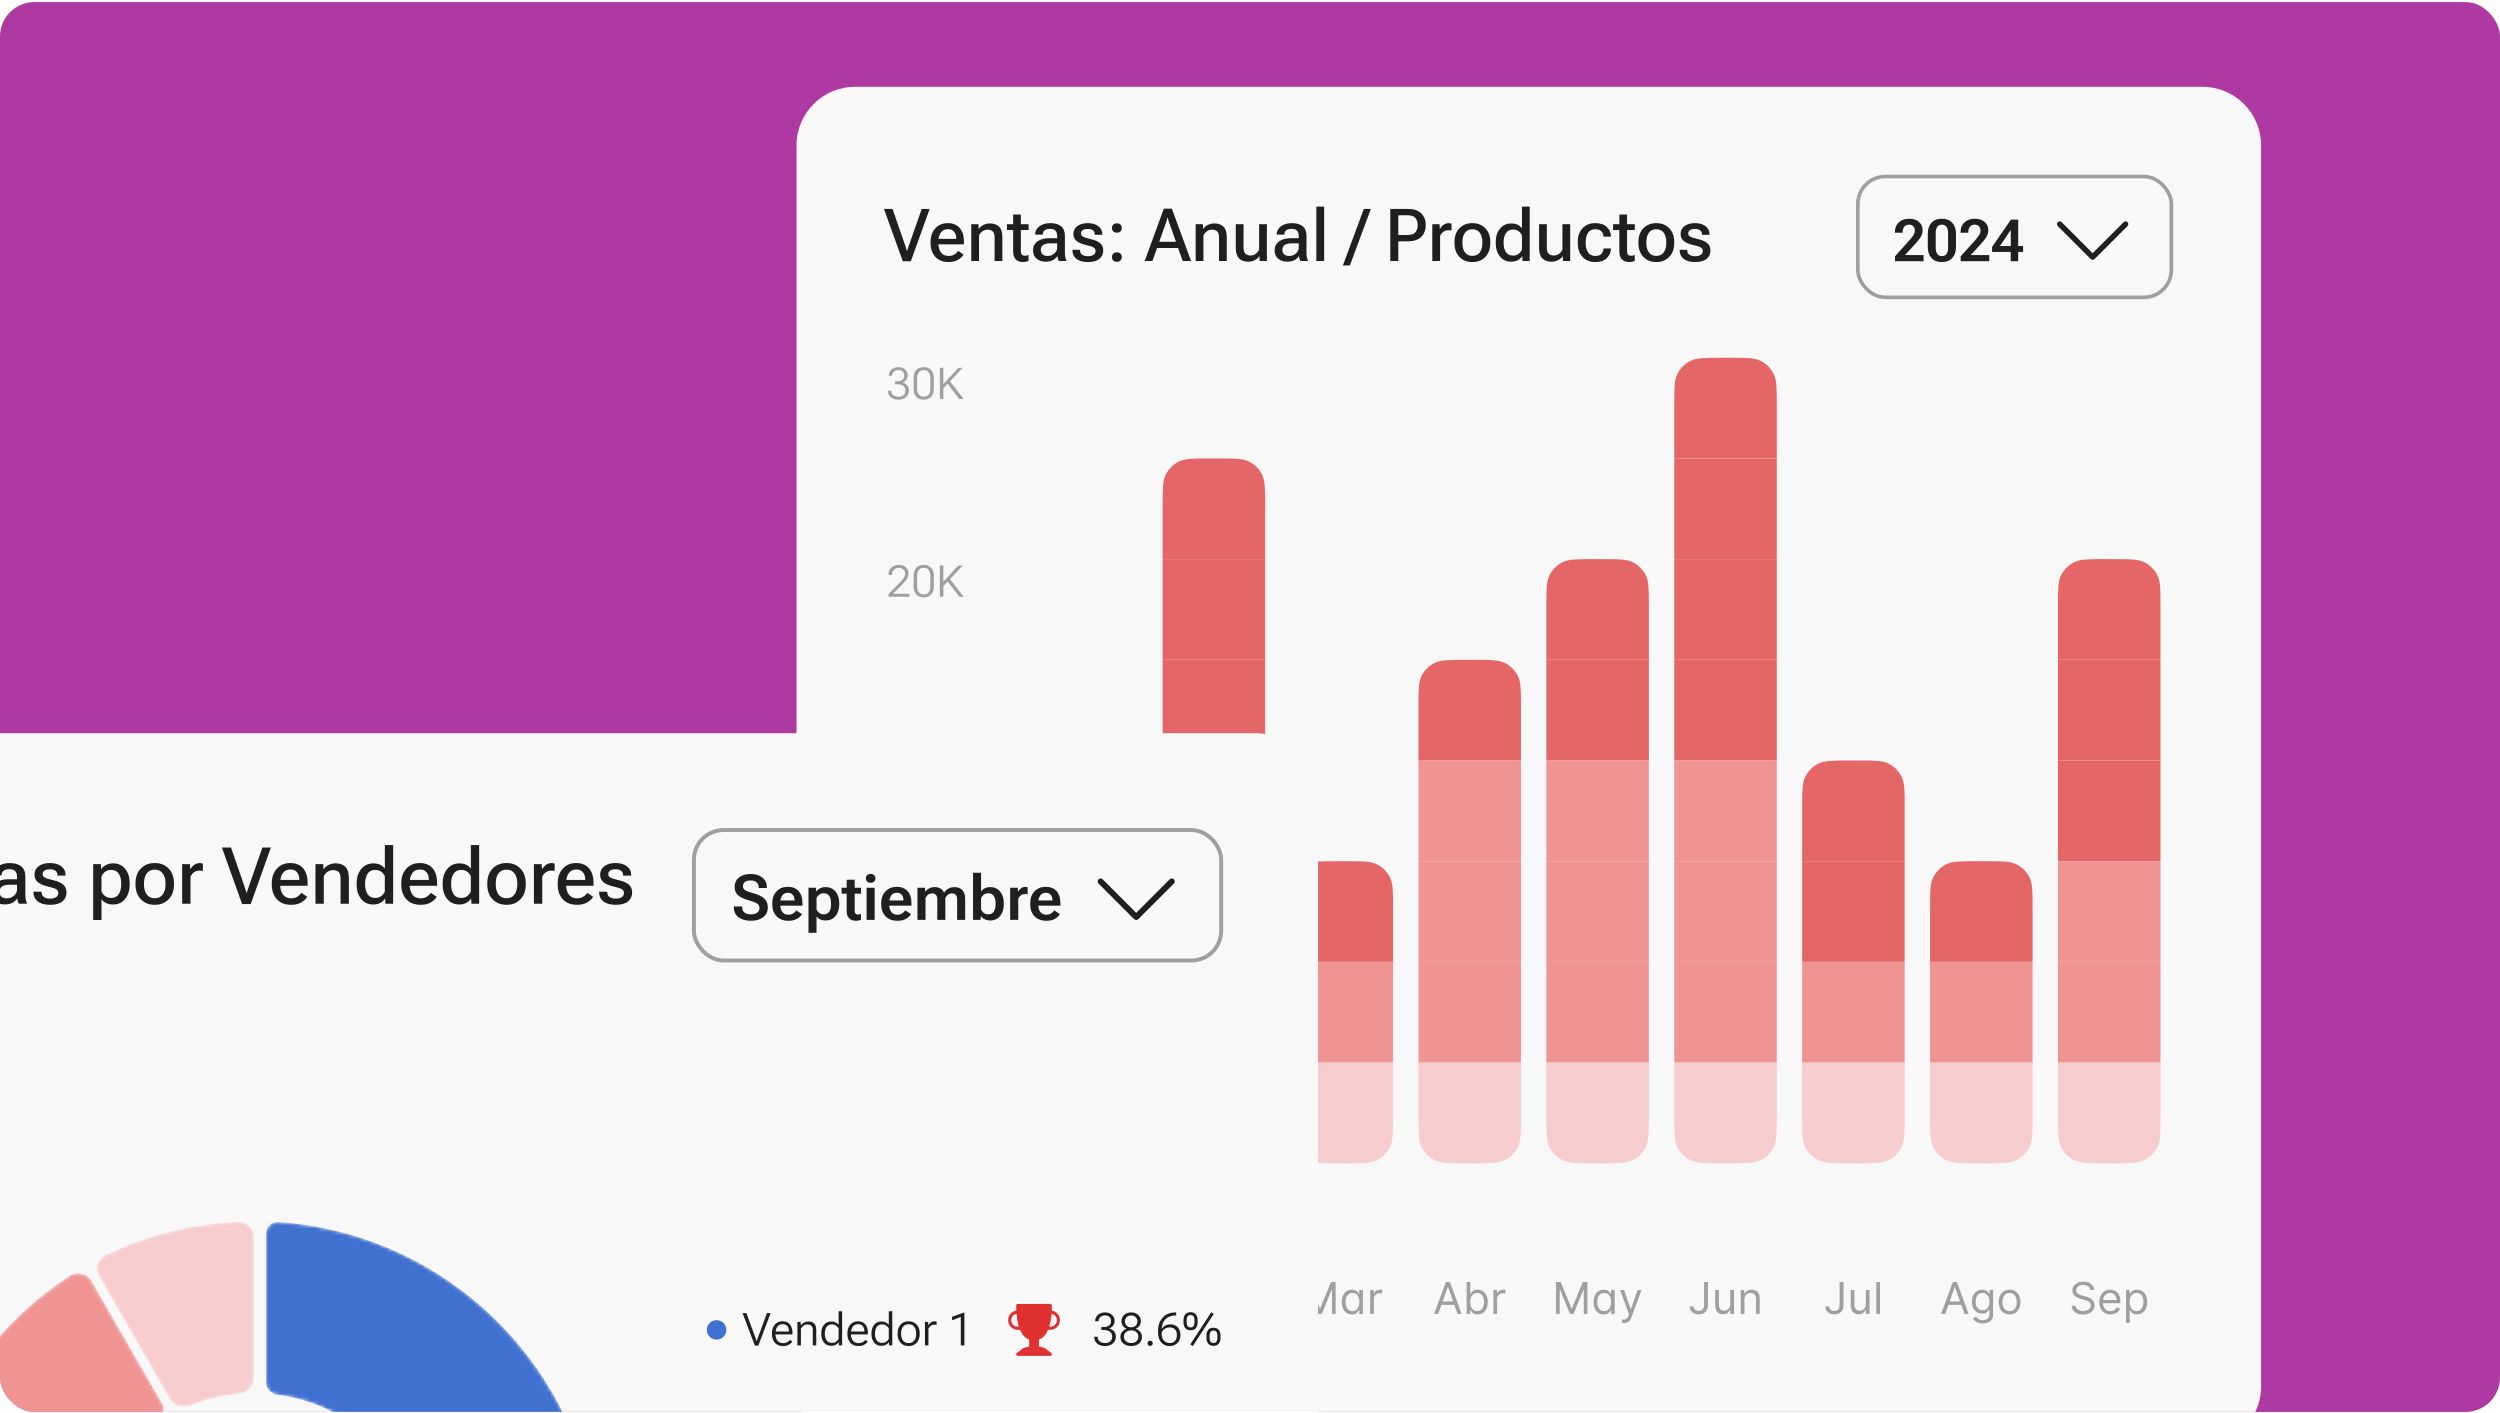 <svg width="727" height="411" viewBox="0 0 727 411" fill="none" xmlns="http://www.w3.org/2000/svg">
<g clip-path="url(#clip0_963_1270)">
<rect y="0.596" width="727" height="471" rx="10" fill="#AE39A3"/>
<g filter="url(#filter0_d_963_1270)">
<g clip-path="url(#clip1_963_1270)">
<path d="M228.427 36.957C228.427 27.548 236.054 19.921 245.463 19.921H637.29C646.698 19.921 654.326 27.548 654.326 36.957V397.906C654.326 407.315 646.698 414.942 637.29 414.942H245.463C236.054 414.942 228.427 407.315 228.427 397.906V36.957Z" fill="#F8F8F8"/>
<path d="M253.866 55.436H256.351L260.188 66.489C260.257 66.697 260.316 66.891 260.365 67.071C260.42 67.245 260.476 67.428 260.531 67.622H260.614C260.663 67.428 260.715 67.241 260.77 67.061C260.826 66.881 260.888 66.69 260.958 66.489L264.846 55.436H267.144L261.675 70.659H259.346L253.866 55.436ZM267.415 65.376V65.044C267.415 63.415 267.876 62.094 268.798 61.082C269.72 60.07 270.926 59.564 272.416 59.564C273.913 59.564 275.071 60.039 275.889 60.988C276.707 61.931 277.116 63.224 277.116 64.867V65.719H268.829V64.129H274.87V63.91C274.877 63.189 274.676 62.576 274.267 62.07C273.858 61.564 273.258 61.311 272.468 61.311C271.539 61.311 270.843 61.657 270.378 62.351C269.921 63.037 269.692 63.914 269.692 64.981V65.428C269.692 66.496 269.938 67.376 270.43 68.069C270.922 68.763 271.667 69.109 272.666 69.109C273.317 69.109 273.875 68.967 274.34 68.683C274.804 68.392 275.178 68.045 275.463 67.643L277.012 68.714C276.672 69.282 276.132 69.785 275.39 70.222C274.655 70.659 273.754 70.877 272.686 70.877C271.009 70.877 269.709 70.371 268.787 69.359C267.872 68.34 267.415 67.012 267.415 65.376ZM279.248 70.575V59.865H281.348L281.41 61.217H281.462C281.809 60.732 282.263 60.351 282.824 60.073C283.393 59.789 284.02 59.647 284.706 59.647C285.788 59.647 286.654 59.956 287.306 60.572C287.964 61.182 288.294 62.222 288.294 63.692V70.575H286.037V63.702C286.037 62.898 285.861 62.326 285.507 61.987C285.154 61.64 284.651 61.467 283.999 61.467C283.445 61.467 282.949 61.619 282.512 61.924C282.076 62.229 281.74 62.635 281.504 63.141V70.575H279.248ZM289.614 61.56V59.865H295.926V61.56H289.614ZM291.424 67.706V60.76L291.434 60.479V57.058H293.669V67.643C293.669 68.17 293.767 68.537 293.961 68.745C294.155 68.946 294.449 69.047 294.844 69.047C295.025 69.047 295.201 69.029 295.375 68.995C295.548 68.953 295.721 68.898 295.895 68.829V70.575C295.728 70.652 295.5 70.717 295.208 70.773C294.924 70.835 294.609 70.867 294.262 70.867C293.396 70.867 292.706 70.617 292.193 70.118C291.68 69.612 291.424 68.808 291.424 67.706ZM297.215 67.435C297.215 66.326 297.652 65.47 298.525 64.867C299.399 64.257 300.515 63.952 301.873 63.952H304.223V63.214C304.223 62.617 304.067 62.139 303.755 61.779C303.45 61.411 302.924 61.228 302.175 61.228C301.419 61.228 300.875 61.38 300.543 61.685C300.217 61.99 300.054 62.358 300.054 62.787V62.902H297.829V62.767C297.829 61.886 298.231 61.134 299.035 60.51C299.839 59.879 300.91 59.564 302.248 59.564C303.593 59.564 304.632 59.865 305.367 60.468C306.109 61.072 306.48 61.994 306.48 63.234V68.111C306.48 68.555 306.514 68.978 306.584 69.38C306.66 69.775 306.764 70.118 306.896 70.409V70.575H304.702C304.605 70.402 304.518 70.184 304.442 69.92C304.372 69.65 304.324 69.38 304.296 69.109C304.06 69.539 303.655 69.924 303.08 70.263C302.504 70.603 301.769 70.773 300.875 70.773C299.835 70.773 298.965 70.489 298.265 69.92C297.565 69.352 297.215 68.523 297.215 67.435ZM299.472 67.279C299.472 67.855 299.638 68.305 299.971 68.631C300.303 68.95 300.816 69.109 301.51 69.109C302.217 69.109 302.844 68.87 303.392 68.392C303.946 67.906 304.223 67.376 304.223 66.801V65.439H302.196C301.288 65.439 300.605 65.602 300.147 65.927C299.697 66.253 299.472 66.704 299.472 67.279ZM308.663 67.321L310.878 67.331V67.445C310.878 68.035 311.086 68.472 311.502 68.756C311.925 69.04 312.483 69.182 313.176 69.182C313.876 69.182 314.42 69.047 314.808 68.776C315.204 68.506 315.401 68.146 315.401 67.695C315.401 67.245 315.228 66.905 314.881 66.676C314.535 66.44 313.789 66.194 312.646 65.938C311.446 65.661 310.528 65.272 309.89 64.773C309.259 64.267 308.944 63.574 308.944 62.694C308.944 61.765 309.322 61.013 310.077 60.437C310.833 59.855 311.852 59.564 313.134 59.564C314.41 59.564 315.432 59.858 316.202 60.448C316.978 61.03 317.366 61.831 317.366 62.85V62.954H315.162V62.819C315.162 62.319 314.992 61.935 314.652 61.664C314.32 61.394 313.81 61.259 313.124 61.259C312.445 61.259 311.946 61.38 311.627 61.623C311.315 61.858 311.159 62.174 311.159 62.569C311.159 62.95 311.342 63.252 311.71 63.474C312.084 63.695 312.843 63.938 313.987 64.201C315.179 64.472 316.084 64.863 316.701 65.376C317.318 65.882 317.626 66.603 317.626 67.539C317.626 68.544 317.252 69.352 316.503 69.962C315.762 70.572 314.656 70.877 313.186 70.877C311.724 70.877 310.604 70.568 309.828 69.951C309.058 69.335 308.67 68.492 308.663 67.425V67.321ZM320.153 69.431C320.153 69.057 320.274 68.735 320.517 68.465C320.766 68.194 321.123 68.059 321.588 68.059C322.052 68.059 322.406 68.194 322.648 68.465C322.898 68.735 323.023 69.057 323.023 69.431C323.023 69.806 322.898 70.128 322.648 70.399C322.406 70.669 322.052 70.804 321.588 70.804C321.123 70.804 320.766 70.669 320.517 70.399C320.274 70.128 320.153 69.806 320.153 69.431ZM320.153 60.978C320.153 60.604 320.274 60.285 320.517 60.021C320.766 59.751 321.123 59.616 321.588 59.616C322.052 59.616 322.406 59.751 322.648 60.021C322.898 60.285 323.023 60.604 323.023 60.978C323.023 61.352 322.898 61.675 322.648 61.945C322.406 62.209 322.052 62.34 321.588 62.34C321.123 62.34 320.766 62.209 320.517 61.945C320.274 61.675 320.153 61.352 320.153 60.978ZM329.677 70.575L335.251 55.353H337.58L343.174 70.575H340.741L336.758 59.273C336.675 59.037 336.603 58.812 336.54 58.597C336.485 58.382 336.433 58.164 336.384 57.942H336.301C336.252 58.164 336.197 58.382 336.135 58.597C336.079 58.812 336.01 59.037 335.927 59.273L331.944 70.575H329.677ZM332.319 66.801L332.922 64.992H339.836L340.439 66.801H332.319ZM344.505 70.575V59.865H346.605L346.668 61.217H346.72C347.066 60.732 347.52 60.351 348.082 60.073C348.65 59.789 349.278 59.647 349.964 59.647C351.045 59.647 351.912 59.956 352.563 60.572C353.222 61.182 353.551 62.222 353.551 63.692V70.575H351.295V63.702C351.295 62.898 351.118 62.326 350.764 61.987C350.411 61.64 349.908 61.467 349.257 61.467C348.702 61.467 348.207 61.619 347.77 61.924C347.333 62.229 346.997 62.635 346.761 63.141V70.575H344.505ZM356.171 66.697V59.865H358.428V66.707C358.428 67.532 358.608 68.118 358.968 68.465C359.329 68.804 359.831 68.974 360.476 68.974C361.038 68.974 361.533 68.818 361.963 68.506C362.393 68.187 362.726 67.785 362.961 67.3V59.865H365.218V70.575H363.117L363.055 69.224H363.003C362.642 69.709 362.181 70.09 361.62 70.367C361.058 70.645 360.431 70.783 359.738 70.783C358.663 70.783 357.8 70.471 357.149 69.847C356.497 69.217 356.171 68.166 356.171 66.697ZM367.464 67.435C367.464 66.326 367.9 65.47 368.774 64.867C369.647 64.257 370.763 63.952 372.122 63.952H374.472V63.214C374.472 62.617 374.316 62.139 374.004 61.779C373.699 61.411 373.172 61.228 372.423 61.228C371.668 61.228 371.124 61.38 370.791 61.685C370.465 61.99 370.302 62.358 370.302 62.787V62.902H368.077V62.767C368.077 61.886 368.479 61.134 369.283 60.51C370.087 59.879 371.158 59.564 372.496 59.564C373.841 59.564 374.881 59.865 375.616 60.468C376.357 61.072 376.728 61.994 376.728 63.234V68.111C376.728 68.555 376.763 68.978 376.832 69.38C376.908 69.775 377.012 70.118 377.144 70.409V70.575H374.95C374.853 70.402 374.766 70.184 374.69 69.92C374.621 69.65 374.572 69.38 374.545 69.109C374.309 69.539 373.903 69.924 373.328 70.263C372.753 70.603 372.018 70.773 371.124 70.773C370.084 70.773 369.214 70.489 368.514 69.92C367.814 69.352 367.464 68.523 367.464 67.435ZM369.72 67.279C369.72 67.855 369.886 68.305 370.219 68.631C370.552 68.95 371.065 69.109 371.758 69.109C372.465 69.109 373.092 68.87 373.64 68.392C374.194 67.906 374.472 67.376 374.472 66.801V65.439H372.444C371.536 65.439 370.853 65.602 370.396 65.927C369.945 66.253 369.72 66.704 369.72 67.279ZM379.598 70.575V54.75H381.865V70.575H379.598ZM387.313 71.875L393.406 55.436H395.444L389.351 71.875H387.313ZM401.101 70.575V55.436H406.279C407.936 55.436 409.204 55.859 410.085 56.705C410.965 57.55 411.405 58.691 411.405 60.125C411.405 61.56 410.965 62.708 410.085 63.567C409.204 64.42 407.932 64.846 406.269 64.846H403.43V70.575H401.101ZM403.43 63.016H406.144C407.232 63.016 407.991 62.742 408.421 62.195C408.858 61.647 409.076 60.961 409.076 60.136C409.076 59.304 408.858 58.621 408.421 58.087C407.991 57.547 407.232 57.276 406.144 57.276H403.43V63.016ZM413.318 70.575V59.865H415.429L415.492 61.196H415.544C415.807 60.753 416.154 60.371 416.583 60.053C417.013 59.734 417.519 59.574 418.101 59.574C418.247 59.574 418.4 59.592 418.559 59.626C418.725 59.654 418.843 59.682 418.912 59.709V61.706C418.781 61.678 418.639 61.657 418.486 61.644C418.341 61.63 418.178 61.623 417.997 61.623C417.436 61.623 416.944 61.779 416.521 62.091C416.105 62.396 415.793 62.787 415.585 63.266V70.575H413.318ZM419.765 65.376V65.044C419.765 63.408 420.24 62.087 421.19 61.082C422.146 60.07 423.408 59.564 424.974 59.564C426.548 59.564 427.81 60.07 428.759 61.082C429.709 62.087 430.184 63.408 430.184 65.044V65.376C430.184 67.019 429.709 68.347 428.759 69.359C427.81 70.371 426.548 70.877 424.974 70.877C423.401 70.877 422.139 70.371 421.19 69.359C420.24 68.347 419.765 67.019 419.765 65.376ZM422.073 64.992V65.439C422.073 66.506 422.32 67.383 422.812 68.069C423.304 68.749 424.025 69.088 424.974 69.088C425.924 69.088 426.645 68.749 427.137 68.069C427.629 67.383 427.876 66.503 427.876 65.428V64.992C427.876 63.924 427.629 63.051 427.137 62.371C426.645 61.685 425.924 61.342 424.974 61.342C424.025 61.342 423.304 61.685 422.812 62.371C422.32 63.051 422.073 63.924 422.073 64.992ZM431.764 65.387V65.054C431.764 63.48 432.177 62.188 433.002 61.176C433.827 60.163 434.922 59.657 436.287 59.657C437.022 59.657 437.65 59.789 438.169 60.053C438.689 60.309 439.098 60.649 439.396 61.072V54.75H441.642V70.575H439.552L439.49 69.203H439.438C439.175 69.646 438.766 70.021 438.211 70.326C437.663 70.631 437.022 70.783 436.287 70.783C434.901 70.783 433.799 70.277 432.981 69.265C432.17 68.246 431.764 66.953 431.764 65.387ZM434.062 65.418C434.062 66.451 434.288 67.307 434.738 67.986C435.189 68.666 435.882 69.005 436.818 69.005C437.449 69.005 437.986 68.832 438.429 68.485C438.873 68.139 439.195 67.74 439.396 67.29V63.13C439.195 62.673 438.877 62.274 438.44 61.935C438.003 61.595 437.462 61.425 436.818 61.425C435.882 61.425 435.189 61.765 434.738 62.444C434.288 63.123 434.062 63.98 434.062 65.012V65.418ZM444.367 66.697V59.865H446.623V66.707C446.623 67.532 446.803 68.118 447.164 68.465C447.524 68.804 448.027 68.974 448.671 68.974C449.233 68.974 449.728 68.818 450.158 68.506C450.588 68.187 450.921 67.785 451.156 67.3V59.865H453.413V70.575H451.312L451.25 69.224H451.198C450.838 69.709 450.377 70.09 449.815 70.367C449.254 70.645 448.626 70.783 447.933 70.783C446.859 70.783 445.996 70.471 445.344 69.847C444.692 69.217 444.367 68.166 444.367 66.697ZM455.617 65.376V65.044C455.617 63.401 456.075 62.077 456.99 61.072C457.905 60.066 459.146 59.564 460.712 59.564C462.189 59.564 463.312 59.945 464.081 60.708C464.851 61.47 465.246 62.364 465.266 63.39V63.505H463.072V63.411C463.072 62.836 462.882 62.347 462.501 61.945C462.119 61.536 461.527 61.332 460.723 61.332C459.78 61.332 459.076 61.675 458.612 62.361C458.154 63.04 457.926 63.917 457.926 64.992V65.439C457.926 66.499 458.154 67.376 458.612 68.069C459.069 68.763 459.769 69.109 460.712 69.109C461.537 69.109 462.137 68.905 462.511 68.496C462.885 68.08 463.076 67.584 463.083 67.009V66.926H465.266V67.019C465.266 68.038 464.875 68.936 464.091 69.712C463.315 70.489 462.192 70.877 460.723 70.877C459.149 70.877 457.905 70.374 456.99 69.369C456.075 68.357 455.617 67.026 455.617 65.376ZM465.901 61.56V59.865H472.212V61.56H465.901ZM467.71 67.706V60.76L467.72 60.479V57.058H469.956V67.643C469.956 68.17 470.053 68.537 470.247 68.745C470.441 68.946 470.736 69.047 471.131 69.047C471.311 69.047 471.488 69.029 471.661 68.995C471.834 68.953 472.008 68.898 472.181 68.829V70.575C472.015 70.652 471.786 70.717 471.495 70.773C471.211 70.835 470.895 70.867 470.549 70.867C469.682 70.867 468.992 70.617 468.479 70.118C467.966 69.612 467.71 68.808 467.71 67.706ZM473.252 65.376V65.044C473.252 63.408 473.727 62.087 474.677 61.082C475.633 60.07 476.895 59.564 478.461 59.564C480.035 59.564 481.297 60.07 482.246 61.082C483.196 62.087 483.671 63.408 483.671 65.044V65.376C483.671 67.019 483.196 68.347 482.246 69.359C481.297 70.371 480.035 70.877 478.461 70.877C476.888 70.877 475.626 70.371 474.677 69.359C473.727 68.347 473.252 67.019 473.252 65.376ZM475.56 64.992V65.439C475.56 66.506 475.806 67.383 476.299 68.069C476.791 68.749 477.512 69.088 478.461 69.088C479.411 69.088 480.132 68.749 480.624 68.069C481.116 67.383 481.362 66.503 481.362 65.428V64.992C481.362 63.924 481.116 63.051 480.624 62.371C480.132 61.685 479.411 61.342 478.461 61.342C477.512 61.342 476.791 61.685 476.299 62.371C475.806 63.051 475.56 63.924 475.56 64.992ZM485.241 67.321L487.456 67.331V67.445C487.456 68.035 487.664 68.472 488.079 68.756C488.502 69.04 489.06 69.182 489.754 69.182C490.454 69.182 490.998 69.047 491.386 68.776C491.781 68.506 491.979 68.146 491.979 67.695C491.979 67.245 491.805 66.905 491.459 66.676C491.112 66.44 490.367 66.194 489.223 65.938C488.024 65.661 487.106 65.272 486.468 64.773C485.837 64.267 485.522 63.574 485.522 62.694C485.522 61.765 485.899 61.013 486.655 60.437C487.411 59.855 488.43 59.564 489.712 59.564C490.987 59.564 492.01 59.858 492.779 60.448C493.556 61.03 493.944 61.831 493.944 62.85V62.954H491.74V62.819C491.74 62.319 491.57 61.935 491.23 61.664C490.897 61.394 490.388 61.259 489.702 61.259C489.022 61.259 488.523 61.38 488.204 61.623C487.892 61.858 487.736 62.174 487.736 62.569C487.736 62.95 487.92 63.252 488.287 63.474C488.662 63.695 489.421 63.938 490.565 64.201C491.757 64.472 492.662 64.863 493.278 65.376C493.895 65.882 494.204 66.603 494.204 67.539C494.204 68.544 493.83 69.352 493.081 69.962C492.339 70.572 491.234 70.877 489.764 70.877C488.301 70.877 487.182 70.568 486.405 69.951C485.636 69.335 485.248 68.492 485.241 67.425V67.321Z" fill="#201E1E"/>
<rect x="537.067" y="46.007" width="91.173" height="35.137" rx="7.986" fill="#F8F8F8"/>
<rect x="537.067" y="46.007" width="91.173" height="35.137" rx="7.986" stroke="#9F9F9F" stroke-width="1.065"/>
<g clip-path="url(#clip2_963_1270)">
<path d="M547.872 70.64V69.218L552.065 64.551C552.564 64.002 552.949 63.508 553.221 63.07C553.498 62.632 553.637 62.169 553.637 61.681C553.637 61.21 553.49 60.813 553.196 60.492C552.908 60.17 552.492 60.009 551.948 60.009C551.405 60.009 550.958 60.192 550.609 60.558C550.265 60.919 550.093 61.454 550.093 62.164V62.355H547.839V62.114C547.839 60.983 548.219 60.062 548.979 59.352C549.738 58.642 550.728 58.287 551.948 58.287C553.218 58.287 554.194 58.603 554.876 59.236C555.558 59.868 555.902 60.653 555.908 61.59C555.908 62.388 555.694 63.101 555.267 63.727C554.846 64.349 554.33 64.995 553.72 65.666L550.784 68.843H556.182V70.64H547.872ZM557.413 66.572V62.596C557.413 61.299 557.768 60.256 558.478 59.468C559.188 58.681 560.197 58.287 561.506 58.287C562.809 58.287 563.816 58.681 564.526 59.468C565.241 60.251 565.599 61.293 565.599 62.596V66.572C565.599 67.87 565.241 68.913 564.526 69.7C563.81 70.488 562.804 70.881 561.506 70.881C560.192 70.881 559.18 70.488 558.47 69.7C557.766 68.913 557.413 67.87 557.413 66.572ZM559.709 66.772C559.709 67.482 559.851 68.059 560.133 68.502C560.422 68.94 560.879 69.159 561.506 69.159C562.138 69.159 562.596 68.94 562.879 68.502C563.167 68.059 563.311 67.482 563.311 66.772V62.405C563.311 61.695 563.167 61.118 562.879 60.675C562.596 60.231 562.138 60.009 561.506 60.009C560.879 60.009 560.422 60.231 560.133 60.675C559.851 61.118 559.709 61.695 559.709 62.405V66.772ZM566.971 70.64V69.218L571.164 64.551C571.663 64.002 572.048 63.508 572.32 63.07C572.597 62.632 572.736 62.169 572.736 61.681C572.736 61.21 572.589 60.813 572.295 60.492C572.007 60.17 571.591 60.009 571.047 60.009C570.504 60.009 570.057 60.192 569.708 60.558C569.364 60.919 569.192 61.454 569.192 62.164V62.355H566.938V62.114C566.938 60.983 567.318 60.062 568.078 59.352C568.837 58.642 569.827 58.287 571.047 58.287C572.317 58.287 573.293 58.603 573.975 59.236C574.657 59.868 575.001 60.653 575.007 61.59C575.007 62.388 574.793 63.101 574.366 63.727C573.945 64.349 573.429 64.995 572.819 65.666L569.883 68.843H575.281V70.64H566.971ZM581.528 70.64V67.363L581.545 66.963V61.656H581.445L578.384 66.223H582.111L582.685 66.206H585.122V67.937H576.105V66.481L581.603 58.529H583.691V70.64H581.528Z" fill="#201E1E"/>
<path fill-rule="evenodd" clip-rule="evenodd" d="M595.199 59.283C595.273 59.209 595.361 59.15 595.458 59.11C595.556 59.069 595.66 59.049 595.765 59.049C595.87 59.049 595.974 59.069 596.071 59.11C596.168 59.15 596.256 59.209 596.33 59.283L605.347 68.302L614.365 59.283C614.439 59.209 614.527 59.15 614.624 59.11C614.721 59.07 614.825 59.049 614.93 59.049C615.035 59.049 615.139 59.07 615.236 59.11C615.333 59.15 615.421 59.209 615.495 59.283C615.57 59.358 615.629 59.446 615.669 59.543C615.709 59.64 615.73 59.744 615.73 59.849C615.73 59.954 615.709 60.058 615.669 60.155C615.629 60.252 615.57 60.34 615.495 60.414L605.913 69.997C605.838 70.071 605.75 70.13 605.653 70.17C605.556 70.211 605.452 70.231 605.347 70.231C605.242 70.231 605.138 70.211 605.041 70.17C604.944 70.13 604.856 70.071 604.782 69.997L595.199 60.414C595.125 60.34 595.066 60.252 595.026 60.155C594.985 60.058 594.965 59.954 594.965 59.849C594.965 59.744 594.985 59.64 595.026 59.543C595.066 59.446 595.125 59.358 595.199 59.283Z" fill="#201E1E"/>
</g>
<path d="M255.014 108.335V108.273H256.006V108.335C256.006 108.876 256.195 109.296 256.574 109.595C256.952 109.895 257.445 110.044 258.052 110.044C258.651 110.044 259.14 109.895 259.518 109.595C259.897 109.296 260.086 108.847 260.086 108.248C260.086 107.628 259.872 107.166 259.443 106.863C259.015 106.555 258.468 106.401 257.803 106.401H257.029V105.559H257.74C258.36 105.559 258.851 105.411 259.213 105.116C259.574 104.821 259.755 104.417 259.755 103.905C259.755 103.373 259.599 102.972 259.287 102.701C258.975 102.431 258.564 102.296 258.052 102.296C257.536 102.296 257.108 102.435 256.767 102.714C256.43 102.988 256.262 103.369 256.262 103.856V103.937H255.276V103.856C255.276 103.182 255.538 102.612 256.062 102.146C256.586 101.676 257.249 101.441 258.052 101.441C258.847 101.441 259.5 101.668 260.011 102.121C260.523 102.57 260.778 103.149 260.778 103.856C260.778 104.28 260.654 104.681 260.404 105.06C260.159 105.438 259.78 105.731 259.269 105.939V105.964C259.814 106.089 260.257 106.349 260.598 106.744C260.943 107.135 261.115 107.64 261.115 108.26C261.115 109.059 260.824 109.699 260.242 110.182C259.664 110.66 258.934 110.899 258.052 110.899C257.154 110.903 256.422 110.668 255.856 110.194C255.295 109.716 255.014 109.096 255.014 108.335ZM262.482 107.717V104.623C262.482 103.65 262.74 102.876 263.255 102.302C263.775 101.728 264.499 101.441 265.426 101.441C266.346 101.441 267.065 101.728 267.585 102.302C268.109 102.876 268.371 103.65 268.371 104.623V107.717C268.371 108.695 268.109 109.47 267.585 110.044C267.065 110.614 266.346 110.899 265.426 110.899C264.499 110.899 263.775 110.614 263.255 110.044C262.74 109.47 262.482 108.695 262.482 107.717ZM263.511 107.767C263.511 108.449 263.667 108.998 263.979 109.414C264.295 109.83 264.778 110.038 265.426 110.038C266.071 110.038 266.551 109.83 266.868 109.414C267.184 108.998 267.342 108.449 267.342 107.767V104.579C267.342 103.905 267.184 103.359 266.868 102.938C266.551 102.514 266.071 102.302 265.426 102.302C264.778 102.302 264.295 102.514 263.979 102.938C263.667 103.359 263.511 103.905 263.511 104.579V107.767ZM270.118 110.712V101.628H271.135V106.37L275.508 101.628H276.775L271.135 107.611V110.712H270.118ZM275.776 110.712L272.145 105.946L272.813 105.241L277.055 110.712H275.776Z" fill="#9F9F9F"/>
<path d="M255.195 168.208V167.435L258.639 163.91C259.067 163.469 259.402 163.059 259.643 162.681C259.884 162.298 260.005 161.884 260.005 161.439C260.005 161.007 259.847 160.626 259.531 160.298C259.215 159.965 258.772 159.798 258.202 159.798C257.624 159.798 257.143 159.973 256.761 160.323C256.382 160.672 256.193 161.152 256.193 161.764V161.839H255.189V161.764C255.189 160.94 255.471 160.264 256.037 159.736C256.607 159.204 257.326 158.938 258.196 158.938C259.057 158.938 259.741 159.183 260.248 159.674C260.76 160.164 261.016 160.736 261.016 161.389C261.016 161.997 260.853 162.541 260.529 163.024C260.205 163.502 259.793 163.993 259.294 164.496L256.486 167.335H261.278V168.208H255.195ZM262.482 165.214V162.119C262.482 161.146 262.74 160.372 263.255 159.798C263.775 159.225 264.499 158.938 265.426 158.938C266.346 158.938 267.065 159.225 267.585 159.798C268.109 160.372 268.371 161.146 268.371 162.119V165.214C268.371 166.191 268.109 166.967 267.585 167.541C267.065 168.111 266.346 168.395 265.426 168.395C264.499 168.395 263.775 168.111 263.255 167.541C262.74 166.967 262.482 166.191 262.482 165.214ZM263.511 165.264C263.511 165.946 263.667 166.495 263.979 166.911C264.295 167.327 264.778 167.535 265.426 167.535C266.071 167.535 266.551 167.327 266.868 166.911C267.184 166.495 267.342 165.946 267.342 165.264V162.076C267.342 161.402 267.184 160.855 266.868 160.435C266.551 160.011 266.071 159.798 265.426 159.798C264.778 159.798 264.295 160.011 263.979 160.435C263.667 160.855 263.511 161.402 263.511 162.076V165.264ZM270.118 168.208V159.125H271.135V163.866L275.508 159.125H276.775L271.135 165.108V168.208H270.118ZM275.776 168.208L272.145 163.442L272.813 162.737L277.055 168.208H275.776Z" fill="#9F9F9F"/>
<path d="M258.027 225.705V217.694L255.563 218.667V217.675L258.82 216.496H259.05V225.705H258.027ZM262.482 222.71V219.616C262.482 218.642 262.74 217.869 263.255 217.295C263.775 216.721 264.499 216.434 265.426 216.434C266.346 216.434 267.065 216.721 267.585 217.295C268.109 217.869 268.371 218.642 268.371 219.616V222.71C268.371 223.688 268.109 224.463 267.585 225.037C267.065 225.607 266.346 225.892 265.426 225.892C264.499 225.892 263.775 225.607 263.255 225.037C262.74 224.463 262.482 223.688 262.482 222.71ZM263.511 222.76C263.511 223.442 263.667 223.991 263.979 224.407C264.295 224.823 264.778 225.031 265.426 225.031C266.071 225.031 266.551 224.823 266.868 224.407C267.184 223.991 267.342 223.442 267.342 222.76V219.572C267.342 218.898 267.184 218.351 266.868 217.931C266.551 217.507 266.071 217.295 265.426 217.295C264.778 217.295 264.295 217.507 263.979 217.931C263.667 218.351 263.511 218.898 263.511 219.572V222.76ZM270.118 225.705V216.621H271.135V221.363L275.508 216.621H276.775L271.135 222.604V225.705H270.118ZM275.776 225.705L272.145 220.938L272.813 220.233L277.055 225.705H275.776Z" fill="#9F9F9F"/>
<path d="M270.405 280.206V277.112C270.405 276.139 270.663 275.365 271.178 274.791C271.698 274.217 272.422 273.93 273.35 273.93C274.269 273.93 274.988 274.217 275.508 274.791C276.032 275.365 276.294 276.139 276.294 277.112V280.206C276.294 281.184 276.032 281.96 275.508 282.534C274.988 283.103 274.269 283.388 273.35 283.388C272.422 283.388 271.698 283.103 271.178 282.534C270.663 281.96 270.405 281.184 270.405 280.206ZM271.434 280.256C271.434 280.938 271.59 281.487 271.902 281.903C272.218 282.319 272.701 282.527 273.35 282.527C273.994 282.527 274.475 282.319 274.791 281.903C275.107 281.487 275.265 280.938 275.265 280.256V277.068C275.265 276.395 275.107 275.848 274.791 275.428C274.475 275.003 273.994 274.791 273.35 274.791C272.701 274.791 272.218 275.003 271.902 275.428C271.59 275.848 271.434 276.395 271.434 277.068V280.256Z" fill="#9F9F9F"/>
<path d="M297.708 229.463C297.708 224.692 297.708 222.307 298.636 220.485C299.453 218.882 300.756 217.579 302.358 216.763C304.181 215.834 306.566 215.834 311.336 215.834H313.892C318.662 215.834 321.047 215.834 322.87 216.763C324.472 217.579 325.775 218.882 326.592 220.485C327.52 222.307 327.52 224.692 327.52 229.463V245.115H297.708V229.463Z" fill="#E46666"/>
<rect x="297.708" y="245.115" width="29.813" height="29.281" fill="#E46666"/>
<rect x="297.708" y="274.395" width="29.813" height="29.281" fill="#F09393"/>
<path d="M297.708 303.676H327.52V319.328C327.52 324.098 327.52 326.483 326.592 328.306C325.775 329.908 324.472 331.211 322.87 332.028C321.047 332.956 318.662 332.956 313.892 332.956H311.336C306.566 332.956 304.181 332.956 302.358 332.028C300.756 331.211 299.453 329.908 298.636 328.306C297.708 326.483 297.708 324.098 297.708 319.328V303.676Z" fill="#F7CCCC"/>
<path d="M334.903 141.621C334.903 136.851 334.903 134.466 335.831 132.643C336.648 131.041 337.951 129.738 339.553 128.921C341.376 127.993 343.761 127.993 348.531 127.993H351.087C355.857 127.993 358.242 127.993 360.065 128.921C361.667 129.738 362.97 131.041 363.787 132.643C364.715 134.466 364.715 136.851 364.715 141.621V157.273H334.903V141.621Z" fill="#E46666"/>
<rect x="334.903" y="157.273" width="29.813" height="29.281" fill="#E46666"/>
<rect x="334.903" y="186.554" width="29.813" height="29.281" fill="#E46666"/>
<rect x="334.903" y="215.834" width="29.813" height="29.281" fill="#E46666"/>
<rect x="334.903" y="245.115" width="29.813" height="29.281" fill="#F09393"/>
<rect x="334.903" y="274.395" width="29.813" height="29.281" fill="#F09393"/>
<path d="M334.903 303.676H364.715V319.328C364.715 324.098 364.715 326.483 363.787 328.306C362.97 329.908 361.667 331.211 360.065 332.028C358.242 332.956 355.857 332.956 351.087 332.956H348.531C343.761 332.956 341.376 332.956 339.553 332.028C337.951 331.211 336.648 329.908 335.831 328.306C334.903 326.483 334.903 324.098 334.903 319.328V303.676Z" fill="#F7CCCC"/>
<path d="M372.098 258.744C372.098 253.973 372.098 251.588 373.026 249.766C373.843 248.163 375.146 246.86 376.748 246.043C378.571 245.115 380.956 245.115 385.726 245.115H388.282C393.052 245.115 395.438 245.115 397.26 246.043C398.862 246.86 400.165 248.163 400.982 249.766C401.911 251.588 401.911 253.973 401.911 258.744V274.395H372.098V258.744Z" fill="#E46666"/>
<rect x="372.098" y="274.395" width="29.813" height="29.281" fill="#F09393"/>
<path d="M372.098 303.676H401.911V319.328C401.911 324.098 401.911 326.483 400.982 328.306C400.165 329.908 398.862 331.211 397.26 332.028C395.438 332.956 393.052 332.956 388.282 332.956H385.726C380.956 332.956 378.571 332.956 376.748 332.028C375.146 331.211 373.843 329.908 373.026 328.306C372.098 326.483 372.098 324.098 372.098 319.328V303.676Z" fill="#F7CCCC"/>
<path d="M409.293 200.182C409.293 195.412 409.293 193.027 410.221 191.205C411.038 189.602 412.341 188.299 413.943 187.482C415.766 186.554 418.151 186.554 422.921 186.554H425.477C430.247 186.554 432.633 186.554 434.455 187.482C436.057 188.299 437.36 189.602 438.177 191.205C439.106 193.027 439.106 195.412 439.106 200.182V215.834H409.293V200.182Z" fill="#E46666"/>
<rect x="409.293" y="215.834" width="29.813" height="29.281" fill="#F09393"/>
<rect x="409.293" y="245.115" width="29.813" height="29.281" fill="#F09393"/>
<rect x="409.293" y="274.395" width="29.813" height="29.281" fill="#F09393"/>
<path d="M409.293 303.676H439.106V319.328C439.106 324.098 439.106 326.483 438.177 328.306C437.36 329.908 436.057 331.211 434.455 332.028C432.633 332.956 430.247 332.956 425.477 332.956H422.921C418.151 332.956 415.766 332.956 413.943 332.028C412.341 331.211 411.038 329.908 410.221 328.306C409.293 326.483 409.293 324.098 409.293 319.328V303.676Z" fill="#F7CCCC"/>
<path d="M446.488 170.902C446.488 166.131 446.488 163.746 447.416 161.924C448.233 160.321 449.536 159.018 451.139 158.201C452.961 157.273 455.346 157.273 460.116 157.273H462.672C467.442 157.273 469.828 157.273 471.65 158.201C473.252 159.018 474.555 160.321 475.372 161.924C476.301 163.746 476.301 166.131 476.301 170.902V186.554H446.488V170.902Z" fill="#E46666"/>
<rect x="446.488" y="186.554" width="29.813" height="29.281" fill="#E46666"/>
<rect x="446.488" y="215.834" width="29.813" height="29.281" fill="#F09393"/>
<rect x="446.488" y="245.115" width="29.813" height="29.281" fill="#F09393"/>
<rect x="446.488" y="274.395" width="29.813" height="29.281" fill="#F09393"/>
<path d="M446.488 303.676H476.301V319.328C476.301 324.098 476.301 326.483 475.372 328.306C474.555 329.908 473.252 331.211 471.65 332.028C469.828 332.956 467.442 332.956 462.672 332.956H460.116C455.346 332.956 452.961 332.956 451.139 332.028C449.536 331.211 448.233 329.908 447.416 328.306C446.488 326.483 446.488 324.098 446.488 319.328V303.676Z" fill="#F7CCCC"/>
<path d="M483.683 112.341C483.683 107.57 483.683 105.185 484.611 103.363C485.428 101.76 486.731 100.457 488.334 99.64C490.156 98.712 492.541 98.712 497.311 98.712H499.867C504.637 98.712 507.023 98.712 508.845 99.64C510.447 100.457 511.751 101.76 512.567 103.363C513.496 105.185 513.496 107.57 513.496 112.341V127.993H483.683V112.341Z" fill="#E46666"/>
<rect x="483.683" y="127.993" width="29.813" height="29.281" fill="#E46666"/>
<rect x="483.683" y="157.273" width="29.813" height="29.281" fill="#E46666"/>
<rect x="483.683" y="186.554" width="29.813" height="29.281" fill="#E46666"/>
<rect x="483.683" y="215.834" width="29.813" height="29.281" fill="#F09393"/>
<rect x="483.683" y="245.115" width="29.813" height="29.281" fill="#F09393"/>
<rect x="483.683" y="274.395" width="29.813" height="29.281" fill="#F09393"/>
<path d="M483.683 303.676H513.496V319.328C513.496 324.098 513.496 326.483 512.567 328.306C511.751 329.908 510.447 331.211 508.845 332.028C507.023 332.956 504.637 332.956 499.867 332.956H497.311C492.541 332.956 490.156 332.956 488.334 332.028C486.731 331.211 485.428 329.908 484.611 328.306C483.683 326.483 483.683 324.098 483.683 319.328V303.676Z" fill="#F7CCCC"/>
<path d="M520.878 229.463C520.878 224.692 520.878 222.307 521.806 220.485C522.623 218.882 523.926 217.579 525.529 216.763C527.351 215.834 529.736 215.834 534.506 215.834H537.062C541.832 215.834 544.218 215.834 546.04 216.763C547.642 217.579 548.946 218.882 549.762 220.485C550.691 222.307 550.691 224.692 550.691 229.463V245.115H520.878V229.463Z" fill="#E46666"/>
<rect x="520.878" y="245.115" width="29.813" height="29.281" fill="#E46666"/>
<rect x="520.878" y="274.395" width="29.813" height="29.281" fill="#F09393"/>
<path d="M520.878 303.676H550.691V319.328C550.691 324.098 550.691 326.483 549.762 328.306C548.946 329.908 547.642 331.211 546.04 332.028C544.218 332.956 541.832 332.956 537.062 332.956H534.506C529.736 332.956 527.351 332.956 525.529 332.028C523.926 331.211 522.623 329.908 521.806 328.306C520.878 326.483 520.878 324.098 520.878 319.328V303.676Z" fill="#F7CCCC"/>
<path d="M558.073 258.744C558.073 253.973 558.073 251.588 559.001 249.766C559.818 248.163 561.121 246.86 562.724 246.043C564.546 245.115 566.931 245.115 571.701 245.115H574.257C579.027 245.115 581.413 245.115 583.235 246.043C584.837 246.86 586.141 248.163 586.957 249.766C587.886 251.588 587.886 253.973 587.886 258.744V274.395H558.073V258.744Z" fill="#E46666"/>
<rect x="558.073" y="274.395" width="29.813" height="29.281" fill="#F09393"/>
<path d="M558.073 303.676H587.886V319.328C587.886 324.098 587.886 326.483 586.957 328.306C586.141 329.908 584.837 331.211 583.235 332.028C581.413 332.956 579.027 332.956 574.257 332.956H571.701C566.931 332.956 564.546 332.956 562.724 332.028C561.121 331.211 559.818 329.908 559.001 328.306C558.073 326.483 558.073 324.098 558.073 319.328V303.676Z" fill="#F7CCCC"/>
<path d="M595.268 170.902C595.268 166.131 595.268 163.746 596.196 161.924C597.013 160.321 598.316 159.018 599.919 158.202C601.741 157.273 604.126 157.273 608.897 157.273H611.452C616.222 157.273 618.608 157.273 620.43 158.202C622.033 159.018 623.336 160.321 624.152 161.924C625.081 163.746 625.081 166.131 625.081 170.902V186.554H595.268V170.902Z" fill="#E46666"/>
<rect x="595.268" y="186.554" width="29.813" height="29.281" fill="#E46666"/>
<rect x="595.268" y="215.834" width="29.813" height="29.281" fill="#E46666"/>
<rect x="595.268" y="245.115" width="29.813" height="29.281" fill="#F09393"/>
<rect x="595.268" y="274.395" width="29.813" height="29.281" fill="#F09393"/>
<path d="M595.268 303.676H625.081V319.328C625.081 324.098 625.081 326.483 624.152 328.306C623.336 329.908 622.033 331.211 620.43 332.028C618.608 332.956 616.222 332.956 611.452 332.956H608.897C604.126 332.956 601.741 332.956 599.919 332.028C598.316 331.211 597.013 329.908 596.196 328.306C595.268 326.483 595.268 324.098 595.268 319.328V303.676Z" fill="#F7CCCC"/>
<path d="M302.466 376.769V367.477H308.074V368.475H303.591V371.615H307.784V372.613H303.591V375.771H308.146V376.769H302.466ZM311.028 372.577V376.769H309.957V369.8H310.991V370.889H311.082C311.245 370.535 311.493 370.251 311.826 370.036C312.159 369.818 312.588 369.709 313.115 369.709C313.587 369.709 314 369.806 314.353 370C314.707 370.19 314.983 370.481 315.179 370.871C315.376 371.258 315.474 371.748 315.474 372.341V376.769H314.403V372.414C314.403 371.866 314.261 371.439 313.977 371.134C313.693 370.825 313.302 370.671 312.806 370.671C312.464 370.671 312.159 370.745 311.89 370.894C311.624 371.042 311.413 371.258 311.259 371.542C311.105 371.827 311.028 372.172 311.028 372.577ZM320.353 376.914C319.681 376.914 319.102 376.766 318.615 376.47C318.131 376.17 317.758 375.753 317.494 375.218C317.234 374.679 317.104 374.053 317.104 373.339C317.104 372.625 317.234 371.996 317.494 371.452C317.758 370.904 318.124 370.478 318.592 370.172C319.064 369.864 319.615 369.709 320.244 369.709C320.607 369.709 320.965 369.77 321.319 369.891C321.673 370.012 321.995 370.208 322.286 370.481C322.576 370.75 322.808 371.107 322.98 371.551C323.152 371.996 323.239 372.544 323.239 373.194V373.648H317.866V372.722H322.15C322.15 372.329 322.071 371.978 321.914 371.669C321.759 371.361 321.539 371.117 321.251 370.939C320.967 370.76 320.631 370.671 320.244 370.671C319.817 370.671 319.448 370.777 319.137 370.989C318.828 371.198 318.591 371.47 318.425 371.806C318.258 372.141 318.175 372.501 318.175 372.885V373.502C318.175 374.029 318.266 374.475 318.447 374.841C318.632 375.204 318.887 375.481 319.214 375.671C319.541 375.859 319.92 375.953 320.353 375.953C320.634 375.953 320.888 375.913 321.115 375.835C321.345 375.753 321.543 375.632 321.71 375.472C321.876 375.308 322.004 375.106 322.095 374.864L323.13 375.154C323.021 375.505 322.838 375.813 322.581 376.08C322.324 376.343 322.006 376.548 321.628 376.697C321.25 376.842 320.825 376.914 320.353 376.914Z" fill="#9F9F9F"/>
<path d="M339.754 376.769V367.477H345.326V368.475H340.88V371.615H344.909V372.613H340.88V376.769H339.754ZM349.519 376.914C348.847 376.914 348.268 376.766 347.781 376.47C347.297 376.17 346.923 375.753 346.66 375.218C346.4 374.679 346.27 374.053 346.27 373.339C346.27 372.625 346.4 371.996 346.66 371.452C346.923 370.904 347.289 370.478 347.758 370.172C348.23 369.864 348.781 369.709 349.41 369.709C349.773 369.709 350.131 369.77 350.485 369.891C350.839 370.012 351.161 370.208 351.452 370.481C351.742 370.75 351.973 371.107 352.146 371.551C352.318 371.996 352.404 372.544 352.404 373.194V373.648H347.032V372.722H351.315C351.315 372.329 351.237 371.978 351.079 371.669C350.925 371.361 350.704 371.117 350.417 370.939C350.133 370.76 349.797 370.671 349.41 370.671C348.983 370.671 348.614 370.777 348.303 370.989C347.994 371.198 347.757 371.47 347.59 371.806C347.424 372.141 347.341 372.501 347.341 372.885V373.502C347.341 374.029 347.431 374.475 347.613 374.841C347.798 375.204 348.053 375.481 348.38 375.671C348.706 375.859 349.086 375.953 349.519 375.953C349.8 375.953 350.054 375.913 350.281 375.835C350.511 375.753 350.709 375.632 350.875 375.472C351.042 375.308 351.17 375.106 351.261 374.864L352.295 375.154C352.187 375.505 352.004 375.813 351.746 376.08C351.489 376.343 351.172 376.548 350.794 376.697C350.416 376.842 349.991 376.914 349.519 376.914ZM354.178 376.769V367.477H355.249V370.907H355.34C355.419 370.786 355.528 370.632 355.667 370.444C355.809 370.254 356.011 370.084 356.275 369.936C356.541 369.785 356.901 369.709 357.355 369.709C357.941 369.709 358.459 369.856 358.906 370.149C359.354 370.443 359.703 370.859 359.954 371.397C360.205 371.936 360.331 372.571 360.331 373.303C360.331 374.041 360.205 374.681 359.954 375.222C359.703 375.76 359.355 376.178 358.911 376.474C358.466 376.768 357.953 376.914 357.373 376.914C356.925 376.914 356.567 376.84 356.297 376.692C356.028 376.541 355.821 376.37 355.676 376.179C355.531 375.986 355.419 375.826 355.34 375.698H355.213V376.769H354.178ZM355.231 373.285C355.231 373.811 355.308 374.275 355.462 374.678C355.617 375.077 355.842 375.39 356.139 375.617C356.435 375.841 356.798 375.953 357.227 375.953C357.675 375.953 358.049 375.835 358.348 375.599C358.651 375.36 358.878 375.039 359.029 374.637C359.183 374.231 359.26 373.781 359.26 373.285C359.26 372.795 359.185 372.353 359.033 371.96C358.885 371.564 358.66 371.25 358.357 371.021C358.058 370.788 357.681 370.671 357.227 370.671C356.792 370.671 356.426 370.782 356.129 371.002C355.833 371.22 355.609 371.526 355.458 371.919C355.307 372.309 355.231 372.764 355.231 373.285Z" fill="#9F9F9F"/>
<path d="M376.101 367.477H377.444L380.602 375.19H380.711L383.869 367.477H385.212V376.769H384.159V369.709H384.068L381.165 376.769H380.148L377.244 369.709H377.154V376.769H376.101V367.477ZM389.954 376.914C389.374 376.914 388.861 376.768 388.416 376.474C387.972 376.178 387.624 375.76 387.373 375.222C387.122 374.681 386.996 374.041 386.996 373.303C386.996 372.571 387.122 371.936 387.373 371.397C387.624 370.859 387.973 370.443 388.421 370.149C388.868 369.856 389.386 369.709 389.973 369.709C390.426 369.709 390.785 369.785 391.048 369.936C391.314 370.084 391.517 370.254 391.656 370.444C391.798 370.632 391.908 370.786 391.987 370.907H392.078V369.8H393.149V376.769H392.114V375.698H391.987C391.908 375.826 391.797 375.986 391.651 376.179C391.506 376.37 391.299 376.541 391.03 376.692C390.761 376.84 390.402 376.914 389.954 376.914ZM390.1 375.953C390.529 375.953 390.892 375.841 391.189 375.617C391.485 375.39 391.71 375.077 391.865 374.678C392.019 374.275 392.096 373.811 392.096 373.285C392.096 372.764 392.02 372.309 391.869 371.919C391.718 371.526 391.494 371.22 391.198 371.002C390.901 370.782 390.535 370.671 390.1 370.671C389.646 370.671 389.268 370.788 388.965 371.021C388.666 371.25 388.44 371.564 388.289 371.96C388.141 372.353 388.067 372.795 388.067 373.285C388.067 373.781 388.143 374.231 388.294 374.637C388.448 375.039 388.675 375.36 388.974 375.599C389.277 375.835 389.652 375.953 390.1 375.953ZM395.258 376.769V369.8H396.293V370.853H396.366C396.493 370.508 396.723 370.228 397.055 370.013C397.388 369.799 397.763 369.691 398.18 369.691C398.259 369.691 398.357 369.693 398.475 369.696C398.593 369.699 398.683 369.703 398.743 369.709V370.798C398.707 370.789 398.624 370.776 398.494 370.757C398.367 370.736 398.232 370.726 398.09 370.726C397.751 370.726 397.448 370.797 397.182 370.939C396.919 371.078 396.71 371.272 396.556 371.52C396.405 371.765 396.329 372.044 396.329 372.359V376.769H395.258Z" fill="#9F9F9F"/>
<path d="M415.043 376.769H413.864L417.276 367.477H418.437L421.849 376.769H420.67L417.893 368.947H417.82L415.043 376.769ZM415.479 373.139H420.234V374.138H415.479V373.139ZM423.297 376.769V367.477H424.368V370.907H424.458C424.537 370.786 424.646 370.632 424.785 370.444C424.927 370.254 425.13 370.084 425.393 369.936C425.659 369.785 426.019 369.709 426.473 369.709C427.06 369.709 427.577 369.856 428.025 370.149C428.472 370.443 428.822 370.859 429.073 371.397C429.324 371.936 429.449 372.571 429.449 373.303C429.449 374.041 429.324 374.681 429.073 375.222C428.822 375.76 428.474 376.178 428.029 376.474C427.584 376.768 427.072 376.914 426.491 376.914C426.043 376.914 425.685 376.84 425.416 376.692C425.146 376.541 424.939 376.37 424.794 376.179C424.649 375.986 424.537 375.826 424.458 375.698H424.331V376.769H423.297ZM424.349 373.285C424.349 373.811 424.427 374.275 424.581 374.678C424.735 375.077 424.96 375.39 425.257 375.617C425.553 375.841 425.916 375.953 426.346 375.953C426.793 375.953 427.167 375.835 427.466 375.599C427.769 375.36 427.996 375.039 428.147 374.637C428.301 374.231 428.378 373.781 428.378 373.285C428.378 372.795 428.303 372.353 428.152 371.96C428.003 371.564 427.778 371.25 427.476 371.021C427.176 370.788 426.8 370.671 426.346 370.671C425.91 370.671 425.544 370.782 425.248 371.002C424.951 371.22 424.727 371.526 424.576 371.919C424.425 372.309 424.349 372.764 424.349 373.285ZM431.087 376.769V369.8H432.122V370.853H432.194C432.321 370.508 432.551 370.228 432.884 370.013C433.217 369.799 433.592 369.691 434.009 369.691C434.088 369.691 434.186 369.693 434.304 369.696C434.422 369.699 434.511 369.703 434.572 369.709V370.798C434.536 370.789 434.452 370.776 434.322 370.757C434.195 370.736 434.061 370.726 433.918 370.726C433.58 370.726 433.277 370.797 433.011 370.939C432.748 371.078 432.539 371.272 432.385 371.52C432.234 371.765 432.158 372.044 432.158 372.359V376.769H431.087Z" fill="#9F9F9F"/>
<path d="M449.312 367.477H450.655L453.813 375.19H453.922L457.08 367.477H458.423V376.769H457.37V369.709H457.279L454.375 376.769H453.359L450.455 369.709H450.365V376.769H449.312V367.477ZM463.165 376.914C462.585 376.914 462.072 376.768 461.627 376.474C461.183 376.178 460.835 375.76 460.584 375.222C460.333 374.681 460.207 374.041 460.207 373.303C460.207 372.571 460.333 371.936 460.584 371.397C460.835 370.859 461.184 370.443 461.632 370.149C462.079 369.856 462.597 369.709 463.183 369.709C463.637 369.709 463.996 369.785 464.259 369.936C464.525 370.084 464.728 370.254 464.867 370.444C465.009 370.632 465.119 370.786 465.198 370.907H465.289V369.8H466.36V376.769H465.325V375.698H465.198C465.119 375.826 465.007 375.986 464.862 376.179C464.717 376.37 464.51 376.541 464.241 376.692C463.971 376.84 463.613 376.914 463.165 376.914ZM463.311 375.953C463.74 375.953 464.103 375.841 464.399 375.617C464.696 375.39 464.921 375.077 465.076 374.678C465.23 374.275 465.307 373.811 465.307 373.285C465.307 372.764 465.231 372.309 465.08 371.919C464.929 371.526 464.705 371.22 464.409 371.002C464.112 370.782 463.746 370.671 463.311 370.671C462.857 370.671 462.479 370.788 462.176 371.021C461.877 371.25 461.651 371.564 461.5 371.96C461.352 372.353 461.278 372.795 461.278 373.285C461.278 373.781 461.353 374.231 461.505 374.637C461.659 375.039 461.886 375.36 462.185 375.599C462.488 375.835 462.863 375.953 463.311 375.953ZM469.159 379.383C468.978 379.383 468.816 379.368 468.674 379.337C468.531 379.31 468.433 379.283 468.379 379.256L468.651 378.312C468.911 378.379 469.141 378.403 469.341 378.385C469.54 378.366 469.717 378.277 469.871 378.117C470.029 377.96 470.172 377.704 470.302 377.35L470.502 376.806L467.925 369.8H469.086L471.01 375.354H471.083L473.007 369.8H474.168L471.21 377.786C471.077 378.146 470.912 378.444 470.715 378.679C470.519 378.918 470.29 379.095 470.03 379.21C469.773 379.325 469.483 379.383 469.159 379.383Z" fill="#9F9F9F"/>
<path d="M492.354 367.477H493.479V374.12C493.479 374.712 493.37 375.216 493.152 375.63C492.935 376.045 492.628 376.359 492.231 376.574C491.835 376.789 491.368 376.896 490.829 376.896C490.321 376.896 489.869 376.804 489.473 376.62C489.076 376.432 488.765 376.166 488.538 375.821C488.311 375.476 488.198 375.066 488.198 374.591H489.305C489.305 374.855 489.37 375.084 489.5 375.281C489.633 375.475 489.814 375.626 490.044 375.735C490.274 375.844 490.536 375.898 490.829 375.898C491.153 375.898 491.428 375.83 491.655 375.694C491.882 375.558 492.054 375.358 492.172 375.095C492.293 374.829 492.354 374.504 492.354 374.12V367.477ZM499.981 373.92V369.8H501.052V376.769H499.981V375.59H499.908C499.745 375.944 499.491 376.244 499.146 376.493C498.801 376.738 498.366 376.86 497.839 376.86C497.404 376.86 497.017 376.765 496.678 376.574C496.339 376.381 496.073 376.09 495.879 375.703C495.686 375.313 495.589 374.821 495.589 374.228V369.8H496.66V374.156C496.66 374.664 496.802 375.069 497.086 375.372C497.374 375.674 497.74 375.826 498.184 375.826C498.45 375.826 498.721 375.757 498.996 375.621C499.275 375.485 499.508 375.277 499.695 374.995C499.886 374.714 499.981 374.355 499.981 373.92ZM504.084 372.577V376.769H503.013V369.8H504.047V370.889H504.138C504.302 370.535 504.55 370.251 504.882 370.036C505.215 369.818 505.645 369.709 506.171 369.709C506.643 369.709 507.056 369.806 507.41 370C507.763 370.19 508.039 370.481 508.235 370.871C508.432 371.258 508.53 371.748 508.53 372.341V376.769H507.459V372.414C507.459 371.866 507.317 371.439 507.033 371.134C506.749 370.825 506.358 370.671 505.862 370.671C505.521 370.671 505.215 370.745 504.946 370.894C504.68 371.042 504.469 371.258 504.315 371.542C504.161 371.827 504.084 372.172 504.084 372.577Z" fill="#9F9F9F"/>
<path d="M531.77 367.477H532.895V374.12C532.895 374.712 532.786 375.216 532.568 375.63C532.351 376.045 532.044 376.359 531.647 376.574C531.251 376.789 530.784 376.896 530.245 376.896C529.737 376.896 529.285 376.804 528.889 376.62C528.492 376.432 528.181 376.166 527.954 375.821C527.727 375.476 527.614 375.066 527.614 374.591H528.721C528.721 374.855 528.786 375.084 528.916 375.281C529.049 375.475 529.23 375.626 529.46 375.735C529.69 375.844 529.952 375.898 530.245 375.898C530.569 375.898 530.844 375.83 531.071 375.694C531.298 375.558 531.47 375.358 531.588 375.095C531.709 374.829 531.77 374.504 531.77 374.12V367.477ZM539.397 373.92V369.8H540.468V376.769H539.397V375.59H539.324C539.161 375.944 538.907 376.244 538.562 376.493C538.217 376.738 537.782 376.86 537.255 376.86C536.82 376.86 536.433 376.765 536.094 376.574C535.755 376.381 535.489 376.09 535.295 375.703C535.102 375.313 535.005 374.821 535.005 374.228V369.8H536.076V374.156C536.076 374.664 536.218 375.069 536.502 375.372C536.79 375.674 537.156 375.826 537.6 375.826C537.866 375.826 538.137 375.757 538.412 375.621C538.691 375.485 538.924 375.277 539.111 374.995C539.302 374.714 539.397 374.355 539.397 373.92ZM543.5 367.477V376.769H542.429V367.477H543.5Z" fill="#9F9F9F"/>
<path d="M562.463 376.769H561.284L564.696 367.477H565.857L569.269 376.769H568.09L565.313 368.947H565.24L562.463 376.769ZM562.899 373.139H567.654V374.138H562.899V373.139ZM573.385 379.528C572.867 379.528 572.423 379.461 572.051 379.328C571.679 379.198 571.369 379.026 571.121 378.811C570.876 378.599 570.68 378.372 570.535 378.13L571.388 377.532C571.485 377.659 571.608 377.804 571.756 377.967C571.904 378.133 572.107 378.277 572.364 378.398C572.624 378.522 572.964 378.584 573.385 378.584C573.947 378.584 574.412 378.448 574.778 378.176C575.144 377.904 575.327 377.477 575.327 376.896V375.481H575.236C575.157 375.608 575.045 375.765 574.9 375.953C574.758 376.137 574.552 376.302 574.283 376.447C574.017 376.589 573.657 376.66 573.203 376.66C572.641 376.66 572.135 376.527 571.688 376.261C571.243 375.995 570.891 375.608 570.631 375.1C570.373 374.591 570.245 373.974 570.245 373.248C570.245 372.534 570.37 371.913 570.622 371.384C570.873 370.851 571.222 370.44 571.67 370.149C572.117 369.856 572.635 369.709 573.221 369.709C573.675 369.709 574.035 369.785 574.301 369.936C574.57 370.084 574.776 370.254 574.918 370.444C575.063 370.632 575.175 370.786 575.254 370.907H575.363V369.8H576.397V376.969C576.397 377.568 576.261 378.055 575.989 378.43C575.72 378.808 575.357 379.085 574.9 379.26C574.446 379.439 573.941 379.528 573.385 379.528ZM573.348 375.698C573.778 375.698 574.141 375.6 574.437 375.404C574.734 375.207 574.959 374.924 575.113 374.555C575.268 374.186 575.345 373.744 575.345 373.23C575.345 372.728 575.269 372.285 575.118 371.901C574.967 371.517 574.743 371.216 574.446 370.998C574.15 370.78 573.784 370.671 573.348 370.671C572.895 370.671 572.517 370.786 572.214 371.016C571.915 371.246 571.689 371.554 571.538 371.942C571.39 372.329 571.316 372.758 571.316 373.23C571.316 373.714 571.391 374.142 571.543 374.514C571.697 374.883 571.924 375.174 572.223 375.385C572.526 375.594 572.901 375.698 573.348 375.698ZM581.189 376.914C580.56 376.914 580.008 376.765 579.533 376.465C579.061 376.166 578.692 375.747 578.426 375.208C578.162 374.67 578.031 374.041 578.031 373.321C578.031 372.595 578.162 371.961 578.426 371.42C578.692 370.878 579.061 370.458 579.533 370.158C580.008 369.859 580.56 369.709 581.189 369.709C581.818 369.709 582.369 369.859 582.84 370.158C583.315 370.458 583.684 370.878 583.947 371.42C584.214 371.961 584.347 372.595 584.347 373.321C584.347 374.041 584.214 374.67 583.947 375.208C583.684 375.747 583.315 376.166 582.84 376.465C582.369 376.765 581.818 376.914 581.189 376.914ZM581.189 375.953C581.667 375.953 582.06 375.83 582.369 375.585C582.677 375.34 582.905 375.018 583.054 374.619C583.202 374.219 583.276 373.787 583.276 373.321C583.276 372.855 583.202 372.421 583.054 372.019C582.905 371.616 582.677 371.291 582.369 371.043C582.06 370.795 581.667 370.671 581.189 370.671C580.711 370.671 580.318 370.795 580.009 371.043C579.701 371.291 579.472 371.616 579.324 372.019C579.176 372.421 579.102 372.855 579.102 373.321C579.102 373.787 579.176 374.219 579.324 374.619C579.472 375.018 579.701 375.34 580.009 375.585C580.318 375.83 580.711 375.953 581.189 375.953Z" fill="#9F9F9F"/>
<path d="M604.696 369.8C604.642 369.34 604.421 368.983 604.034 368.729C603.646 368.475 603.172 368.348 602.609 368.348C602.198 368.348 601.838 368.415 601.529 368.548C601.223 368.681 600.985 368.864 600.812 369.097C600.643 369.33 600.558 369.594 600.558 369.891C600.558 370.139 600.617 370.352 600.735 370.531C600.856 370.706 601.01 370.853 601.198 370.971C601.385 371.086 601.582 371.181 601.788 371.256C601.993 371.329 602.182 371.388 602.355 371.433L603.299 371.688C603.541 371.751 603.81 371.839 604.106 371.951C604.406 372.063 604.691 372.215 604.964 372.409C605.239 372.6 605.466 372.845 605.644 373.144C605.823 373.443 605.912 373.811 605.912 374.247C605.912 374.749 605.78 375.202 605.517 375.608C605.257 376.013 604.876 376.335 604.374 376.574C603.875 376.813 603.268 376.933 602.554 376.933C601.889 376.933 601.313 376.825 600.826 376.61C600.342 376.396 599.961 376.096 599.682 375.712C599.407 375.328 599.251 374.882 599.215 374.374H600.377C600.407 374.724 600.525 375.015 600.73 375.245C600.939 375.472 601.202 375.641 601.52 375.753C601.841 375.862 602.185 375.916 602.554 375.916C602.984 375.916 603.37 375.847 603.711 375.708C604.053 375.565 604.324 375.369 604.524 375.118C604.723 374.864 604.823 374.567 604.823 374.228C604.823 373.92 604.737 373.669 604.564 373.475C604.392 373.282 604.165 373.124 603.884 373.003C603.603 372.882 603.299 372.776 602.972 372.686L601.828 372.359C601.103 372.15 600.528 371.852 600.104 371.465C599.681 371.078 599.469 370.571 599.469 369.945C599.469 369.425 599.61 368.971 599.891 368.584C600.175 368.194 600.557 367.891 601.034 367.677C601.515 367.459 602.052 367.35 602.645 367.35C603.244 367.35 603.776 367.457 604.242 367.672C604.708 367.884 605.077 368.174 605.349 368.543C605.625 368.912 605.77 369.331 605.785 369.8H604.696ZM610.539 376.914C609.867 376.914 609.288 376.766 608.801 376.47C608.317 376.17 607.944 375.753 607.68 375.218C607.42 374.679 607.29 374.053 607.29 373.339C607.29 372.625 607.42 371.996 607.68 371.452C607.944 370.904 608.31 370.478 608.778 370.172C609.25 369.864 609.801 369.709 610.43 369.709C610.793 369.709 611.151 369.77 611.505 369.891C611.859 370.012 612.181 370.208 612.472 370.481C612.762 370.75 612.994 371.107 613.166 371.551C613.338 371.996 613.425 372.544 613.425 373.194V373.648H608.052V372.722H612.336C612.336 372.329 612.257 371.978 612.1 371.669C611.945 371.361 611.725 371.117 611.437 370.939C611.153 370.76 610.817 370.671 610.43 370.671C610.004 370.671 609.634 370.777 609.323 370.989C609.014 371.198 608.777 371.47 608.611 371.806C608.444 372.141 608.361 372.501 608.361 372.885V373.502C608.361 374.029 608.452 374.475 608.633 374.841C608.818 375.204 609.073 375.481 609.4 375.671C609.727 375.859 610.106 375.953 610.539 375.953C610.82 375.953 611.074 375.913 611.301 375.835C611.531 375.753 611.729 375.632 611.896 375.472C612.062 375.308 612.19 375.106 612.281 374.864L613.316 375.154C613.207 375.505 613.024 375.813 612.767 376.08C612.51 376.343 612.192 376.548 611.814 376.697C611.436 376.842 611.011 376.914 610.539 376.914ZM615.053 379.383V369.8H616.088V370.907H616.215C616.294 370.786 616.403 370.632 616.542 370.444C616.684 370.254 616.887 370.084 617.15 369.936C617.416 369.785 617.776 369.709 618.23 369.709C618.816 369.709 619.334 369.856 619.781 370.149C620.229 370.443 620.578 370.859 620.829 371.397C621.081 371.936 621.206 372.571 621.206 373.303C621.206 374.041 621.081 374.681 620.829 375.222C620.578 375.76 620.231 376.178 619.786 376.474C619.341 376.768 618.829 376.914 618.248 376.914C617.8 376.914 617.442 376.84 617.172 376.692C616.903 376.541 616.696 376.37 616.551 376.179C616.406 375.986 616.294 375.826 616.215 375.698H616.124V379.383H615.053ZM616.106 373.285C616.106 373.811 616.183 374.275 616.338 374.678C616.492 375.077 616.717 375.39 617.014 375.617C617.31 375.841 617.673 375.953 618.103 375.953C618.55 375.953 618.924 375.835 619.223 375.599C619.526 375.36 619.753 375.039 619.904 374.637C620.058 374.231 620.135 373.781 620.135 373.285C620.135 372.795 620.06 372.353 619.908 371.96C619.76 371.564 619.535 371.25 619.232 371.021C618.933 370.788 618.556 370.671 618.103 370.671C617.667 370.671 617.301 370.782 617.005 371.002C616.708 371.22 616.484 371.526 616.333 371.919C616.182 372.309 616.106 372.764 616.106 373.285Z" fill="#9F9F9F"/>
</g>
</g>
<g filter="url(#filter1_d_963_1270)">
<g clip-path="url(#clip3_963_1270)">
<path d="M-80 225.859C-80 215.7 -71.765 207.465 -61.606 207.465H361.443C371.601 207.465 379.836 215.7 379.836 225.859V615.57C379.836 625.729 371.601 633.964 361.443 633.964H-61.606C-71.765 633.964 -80 625.729 -80 615.57V225.859Z" fill="#F8F8F8"/>
<path d="M-52.533 240.71H-49.873L-45.752 252.677C-45.678 252.902 -45.614 253.111 -45.562 253.306C-45.502 253.493 -45.442 253.691 -45.382 253.901H-45.303C-45.243 253.691 -45.184 253.489 -45.124 253.295C-45.064 253.1 -44.996 252.894 -44.922 252.677L-40.757 240.71H-38.287L-44.147 257.145H-46.662L-52.533 240.71ZM-38.029 251.476V251.117C-38.029 249.365 -37.535 247.947 -36.547 246.862C-35.559 245.769 -34.26 245.223 -32.651 245.223C-31.042 245.223 -29.8 245.732 -28.924 246.75C-28.048 247.768 -27.61 249.16 -27.61 250.926V251.835H-36.524V250.129H-30.013V249.904C-30.013 249.133 -30.234 248.475 -30.675 247.928C-31.109 247.375 -31.753 247.098 -32.606 247.098C-33.602 247.098 -34.35 247.472 -34.852 248.22C-35.346 248.961 -35.593 249.901 -35.593 251.038V251.521C-35.593 252.674 -35.327 253.624 -34.795 254.372C-34.264 255.113 -33.463 255.484 -32.393 255.484C-31.697 255.484 -31.102 255.33 -30.608 255.024C-30.107 254.709 -29.702 254.335 -29.395 253.901L-27.723 255.046C-28.082 255.66 -28.658 256.202 -29.452 256.674C-30.245 257.138 -31.218 257.37 -32.37 257.37C-34.174 257.37 -35.57 256.827 -36.558 255.742C-37.538 254.657 -38.029 253.235 -38.029 251.476ZM-25.32 257.056V245.548H-23.064L-22.996 247.008H-22.94C-22.573 246.484 -22.087 246.072 -21.481 245.773C-20.875 245.466 -20.197 245.313 -19.449 245.313C-18.289 245.313 -17.361 245.642 -16.665 246.301C-15.961 246.959 -15.609 248.078 -15.609 249.657V257.056H-18.023V249.68C-18.023 248.812 -18.214 248.194 -18.596 247.827C-18.977 247.461 -19.52 247.277 -20.223 247.277C-20.815 247.277 -21.346 247.442 -21.818 247.771C-22.289 248.093 -22.652 248.523 -22.907 249.062V257.056H-25.32ZM-14.184 247.378V245.548H-7.392V247.378H-14.184ZM-12.23 253.968V246.491L-12.219 246.2V242.484H-9.828V253.879C-9.828 254.462 -9.723 254.866 -9.513 255.091C-9.304 255.308 -8.986 255.417 -8.559 255.417C-8.365 255.417 -8.174 255.398 -7.987 255.36C-7.799 255.315 -7.612 255.256 -7.425 255.181V257.056C-7.605 257.138 -7.852 257.209 -8.166 257.269C-8.473 257.336 -8.814 257.37 -9.188 257.37C-10.123 257.37 -10.864 257.101 -11.411 256.562C-11.957 256.023 -12.23 255.158 -12.23 253.968ZM-6.033 253.688C-6.033 252.498 -5.565 251.577 -4.63 250.926C-3.694 250.275 -2.497 249.946 -1.037 249.938H1.5V249.152C1.5 248.501 1.331 247.981 0.995 247.592C0.665 247.203 0.096 247.008 -0.712 247.008C-1.513 247.008 -2.093 247.173 -2.452 247.502C-2.811 247.824 -2.991 248.22 -2.991 248.692V248.815H-5.371V248.669C-5.371 247.719 -4.94 246.911 -4.08 246.245C-3.219 245.571 -2.066 245.234 -0.622 245.234C0.822 245.234 1.941 245.556 2.735 246.2C3.528 246.843 3.925 247.831 3.925 249.163V254.395C3.925 254.874 3.962 255.33 4.037 255.765C4.112 256.191 4.22 256.562 4.363 256.876V257.056H2.005C1.908 256.868 1.818 256.633 1.736 256.348C1.653 256.056 1.601 255.765 1.578 255.473C1.324 255.937 0.886 256.352 0.265 256.719C-0.356 257.078 -1.146 257.258 -2.104 257.258C-3.227 257.258 -4.162 256.955 -4.911 256.348C-5.659 255.742 -6.033 254.855 -6.033 253.688ZM-3.608 253.53C-3.608 254.144 -3.432 254.627 -3.081 254.979C-2.721 255.323 -2.171 255.495 -1.43 255.495C-0.659 255.495 0.022 255.237 0.613 254.72C1.204 254.197 1.5 253.624 1.5 253.003V251.532H-0.678C-1.659 251.532 -2.392 251.708 -2.879 252.06C-3.365 252.412 -3.608 252.902 -3.608 253.53ZM6.271 253.553L8.651 253.564V253.688C8.651 254.331 8.872 254.807 9.313 255.113C9.762 255.42 10.365 255.574 11.121 255.574C11.869 255.574 12.453 255.428 12.872 255.136C13.291 254.844 13.501 254.455 13.501 253.968C13.501 253.482 13.314 253.115 12.94 252.868C12.565 252.614 11.768 252.348 10.548 252.071C9.261 251.779 8.277 251.364 7.596 250.825C6.915 250.279 6.574 249.534 6.574 248.591C6.574 247.588 6.978 246.776 7.787 246.155C8.602 245.533 9.699 245.223 11.076 245.223C12.446 245.223 13.542 245.537 14.365 246.166C15.196 246.795 15.611 247.659 15.611 248.759V248.872H13.254V248.726C13.254 248.179 13.071 247.764 12.704 247.479C12.345 247.188 11.798 247.042 11.065 247.042C10.331 247.042 9.792 247.173 9.448 247.435C9.111 247.689 8.943 248.026 8.943 248.445C8.943 248.857 9.141 249.186 9.538 249.433C9.942 249.672 10.758 249.931 11.985 250.207C13.265 250.499 14.234 250.918 14.893 251.465C15.559 252.011 15.892 252.786 15.892 253.789C15.892 254.866 15.492 255.735 14.691 256.393C13.898 257.044 12.711 257.37 11.132 257.37C9.56 257.37 8.359 257.041 7.528 256.382C6.698 255.723 6.279 254.818 6.271 253.665V253.553ZM23.65 261.782V245.548H25.884L25.951 247.008H26.007C26.292 246.536 26.737 246.136 27.343 245.807C27.957 245.477 28.657 245.313 29.442 245.313C30.902 245.313 32.069 245.848 32.945 246.918C33.821 247.988 34.259 249.384 34.259 251.106V251.465C34.259 253.186 33.821 254.586 32.945 255.664C32.077 256.741 30.917 257.28 29.465 257.28C28.679 257.28 27.998 257.142 27.422 256.865C26.845 256.588 26.393 256.214 26.063 255.742V261.782H23.65ZM26.063 253.519C26.273 254.006 26.621 254.44 27.107 254.822C27.594 255.196 28.178 255.383 28.859 255.383C29.862 255.383 30.599 255.02 31.07 254.294C31.549 253.568 31.789 252.644 31.789 251.521V251.049C31.789 249.927 31.549 249.01 31.07 248.299C30.599 247.58 29.858 247.221 28.848 247.221C28.159 247.221 27.575 247.408 27.096 247.783C26.625 248.157 26.28 248.587 26.063 249.074V253.519ZM35.954 251.476V251.117C35.954 249.358 36.463 247.936 37.481 246.851C38.506 245.766 39.861 245.223 41.545 245.223C43.236 245.223 44.591 245.766 45.609 246.851C46.634 247.936 47.147 249.358 47.147 251.117V251.476C47.147 253.235 46.634 254.657 45.609 255.742C44.591 256.827 43.236 257.37 41.545 257.37C39.861 257.37 38.506 256.827 37.481 255.742C36.463 254.657 35.954 253.235 35.954 251.476ZM38.424 251.061V251.532C38.424 252.685 38.689 253.628 39.221 254.361C39.752 255.095 40.527 255.461 41.545 255.461C42.57 255.461 43.348 255.095 43.88 254.361C44.411 253.628 44.677 252.685 44.677 251.532V251.061C44.677 249.908 44.411 248.969 43.88 248.243C43.348 247.509 42.57 247.143 41.545 247.143C40.527 247.143 39.752 247.509 39.221 248.243C38.689 248.969 38.424 249.908 38.424 251.061ZM49.515 257.056V245.548H51.783L51.85 246.985H51.895C52.18 246.514 52.554 246.106 53.018 245.762C53.49 245.41 54.04 245.234 54.668 245.234C54.826 245.234 54.99 245.253 55.162 245.29C55.342 245.328 55.469 245.361 55.544 245.391V247.524C55.402 247.494 55.248 247.472 55.084 247.457C54.919 247.435 54.739 247.423 54.545 247.423C53.946 247.423 53.419 247.592 52.962 247.928C52.505 248.265 52.165 248.692 51.94 249.208V257.056H49.515ZM61.079 240.71H63.739L67.859 252.677C67.934 252.902 67.998 253.111 68.05 253.306C68.11 253.493 68.17 253.691 68.23 253.901H68.309C68.368 253.691 68.428 253.489 68.488 253.295C68.548 253.1 68.615 252.894 68.69 252.677L72.855 240.71H75.325L69.465 257.145H66.95L61.079 240.71ZM75.583 251.476V251.117C75.583 249.365 76.077 247.947 77.065 246.862C78.053 245.769 79.352 245.223 80.961 245.223C82.57 245.223 83.812 245.732 84.688 246.75C85.564 247.768 86.001 249.16 86.001 250.926V251.835H77.088V250.129H83.599V249.904C83.599 249.133 83.378 248.475 82.937 247.928C82.503 247.375 81.859 247.098 81.006 247.098C80.01 247.098 79.262 247.472 78.76 248.22C78.266 248.961 78.019 249.901 78.019 251.038V251.521C78.019 252.674 78.285 253.624 78.817 254.372C79.348 255.113 80.149 255.484 81.219 255.484C81.915 255.484 82.51 255.33 83.004 255.024C83.505 254.709 83.91 254.335 84.216 253.901L85.889 255.046C85.53 255.66 84.954 256.202 84.16 256.674C83.367 257.138 82.394 257.37 81.241 257.37C79.438 257.37 78.042 256.827 77.054 255.742C76.073 254.657 75.583 253.235 75.583 251.476ZM88.292 257.056V245.548H90.548L90.616 247.008H90.672C91.038 246.484 91.525 246.072 92.131 245.773C92.737 245.466 93.415 245.313 94.163 245.313C95.323 245.313 96.251 245.642 96.947 246.301C97.651 246.959 98.003 248.078 98.003 249.657V257.056H95.589V249.68C95.589 248.812 95.398 248.194 95.016 247.827C94.635 247.461 94.092 247.277 93.388 247.277C92.797 247.277 92.266 247.442 91.794 247.771C91.323 248.093 90.96 248.523 90.705 249.062V257.056H88.292ZM100.259 251.476V251.117C100.259 249.433 100.701 248.048 101.584 246.963C102.474 245.87 103.649 245.324 105.109 245.324C105.902 245.324 106.58 245.462 107.141 245.739C107.702 246.016 108.144 246.387 108.466 246.851V240.003H110.879V257.056H108.623L108.555 255.574H108.499C108.215 256.045 107.777 256.449 107.186 256.786C106.595 257.115 105.902 257.28 105.109 257.28C103.62 257.28 102.437 256.738 101.561 255.652C100.693 254.56 100.259 253.168 100.259 251.476ZM102.729 251.521C102.729 252.629 102.968 253.549 103.447 254.283C103.926 255.016 104.675 255.383 105.693 255.383C106.366 255.383 106.943 255.196 107.422 254.822C107.901 254.447 108.245 254.017 108.454 253.53V249.051C108.245 248.565 107.904 248.138 107.433 247.771C106.961 247.405 106.381 247.221 105.693 247.221C104.682 247.221 103.934 247.588 103.447 248.321C102.968 249.055 102.729 249.975 102.729 251.083V251.521ZM113.237 251.476V251.117C113.237 249.365 113.731 247.947 114.719 246.862C115.707 245.769 117.005 245.223 118.614 245.223C120.224 245.223 121.466 245.732 122.342 246.75C123.217 247.768 123.655 249.16 123.655 250.926V251.835H114.741V250.129H121.253V249.904C121.253 249.133 121.032 248.475 120.59 247.928C120.156 247.375 119.512 247.098 118.659 247.098C117.664 247.098 116.915 247.472 116.414 248.22C115.92 248.961 115.673 249.901 115.673 251.038V251.521C115.673 252.674 115.939 253.624 116.47 254.372C117.002 255.113 117.802 255.484 118.873 255.484C119.569 255.484 120.164 255.33 120.658 255.024C121.159 254.709 121.563 254.335 121.87 253.901L123.543 255.046C123.184 255.66 122.607 256.202 121.814 256.674C121.021 257.138 120.048 257.37 118.895 257.37C117.091 257.37 115.695 256.827 114.708 255.742C113.727 254.657 113.237 253.235 113.237 251.476ZM125.272 251.476V251.117C125.272 249.433 125.713 248.048 126.596 246.963C127.487 245.87 128.662 245.324 130.122 245.324C130.915 245.324 131.592 245.462 132.154 245.739C132.715 246.016 133.156 246.387 133.478 246.851V240.003H135.892V257.056H133.635L133.568 255.574H133.512C133.228 256.045 132.79 256.449 132.198 256.786C131.607 257.115 130.915 257.28 130.122 257.28C128.632 257.28 127.45 256.738 126.574 255.652C125.706 254.56 125.272 253.168 125.272 251.476ZM127.742 251.521C127.742 252.629 127.981 253.549 128.46 254.283C128.939 255.016 129.687 255.383 130.705 255.383C131.379 255.383 131.955 255.196 132.434 254.822C132.913 254.447 133.257 254.017 133.467 253.53V249.051C133.257 248.565 132.917 248.138 132.445 247.771C131.974 247.405 131.394 247.221 130.705 247.221C129.695 247.221 128.946 247.588 128.46 248.321C127.981 249.055 127.742 249.975 127.742 251.083V251.521ZM138.249 251.476V251.117C138.249 249.358 138.758 247.936 139.776 246.851C140.802 245.766 142.156 245.223 143.84 245.223C145.532 245.223 146.886 245.766 147.904 246.851C148.93 247.936 149.442 249.358 149.442 251.117V251.476C149.442 253.235 148.93 254.657 147.904 255.742C146.886 256.827 145.532 257.37 143.84 257.37C142.156 257.37 140.802 256.827 139.776 255.742C138.758 254.657 138.249 253.235 138.249 251.476ZM140.719 251.061V251.532C140.719 252.685 140.985 253.628 141.516 254.361C142.048 255.095 142.822 255.461 143.84 255.461C144.866 255.461 145.644 255.095 146.175 254.361C146.707 253.628 146.972 252.685 146.972 251.532V251.061C146.972 249.908 146.707 248.969 146.175 248.243C145.644 247.509 144.866 247.143 143.84 247.143C142.822 247.143 142.048 247.509 141.516 248.243C140.985 248.969 140.719 249.908 140.719 251.061ZM151.811 257.056V245.548H154.079L154.146 246.985H154.191C154.475 246.514 154.85 246.106 155.314 245.762C155.785 245.41 156.335 245.234 156.964 245.234C157.121 245.234 157.286 245.253 157.458 245.29C157.638 245.328 157.765 245.361 157.84 245.391V247.524C157.697 247.494 157.544 247.472 157.379 247.457C157.215 247.435 157.035 247.423 156.841 247.423C156.242 247.423 155.714 247.592 155.258 247.928C154.801 248.265 154.461 248.692 154.236 249.208V257.056H151.811ZM158.727 251.476V251.117C158.727 249.365 159.221 247.947 160.208 246.862C161.196 245.769 162.495 245.223 164.104 245.223C165.713 245.223 166.956 245.732 167.831 246.75C168.707 247.768 169.145 249.16 169.145 250.926V251.835H160.231V250.129H166.742V249.904C166.742 249.133 166.521 248.475 166.08 247.928C165.646 247.375 165.002 247.098 164.149 247.098C163.154 247.098 162.405 247.472 161.904 248.22C161.41 248.961 161.163 249.901 161.163 251.038V251.521C161.163 252.674 161.428 253.624 161.96 254.372C162.491 255.113 163.292 255.484 164.362 255.484C165.058 255.484 165.653 255.33 166.147 255.024C166.649 254.709 167.053 254.335 167.36 253.901L169.032 255.046C168.673 255.66 168.097 256.202 167.304 256.674C166.51 257.138 165.537 257.37 164.385 257.37C162.581 257.37 161.185 256.827 160.197 255.742C159.217 254.657 158.727 253.235 158.727 251.476ZM170.761 253.553L173.141 253.564V253.688C173.141 254.331 173.362 254.807 173.804 255.113C174.253 255.42 174.855 255.574 175.611 255.574C176.36 255.574 176.943 255.428 177.363 255.136C177.782 254.844 177.991 254.455 177.991 253.968C177.991 253.482 177.804 253.115 177.43 252.868C177.056 252.614 176.259 252.348 175.039 252.071C173.751 251.779 172.767 251.364 172.086 250.825C171.405 250.279 171.064 249.534 171.064 248.591C171.064 247.588 171.469 246.776 172.277 246.155C173.093 245.533 174.189 245.223 175.566 245.223C176.936 245.223 178.032 245.537 178.856 246.166C179.686 246.795 180.102 247.659 180.102 248.759V248.872H177.744V248.726C177.744 248.179 177.561 247.764 177.194 247.479C176.835 247.188 176.289 247.042 175.555 247.042C174.822 247.042 174.283 247.173 173.938 247.435C173.602 247.689 173.433 248.026 173.433 248.445C173.433 248.857 173.632 249.186 174.028 249.433C174.432 249.672 175.248 249.931 176.476 250.207C177.755 250.499 178.725 250.918 179.383 251.465C180.049 252.011 180.382 252.786 180.382 253.789C180.382 254.866 179.982 255.735 179.181 256.393C178.388 257.044 177.202 257.37 175.622 257.37C174.051 257.37 172.849 257.041 172.019 256.382C171.188 255.723 170.769 254.818 170.761 253.665V253.553Z" fill="#201E1E"/>
<rect x="198.342" y="235.63" width="153.33" height="37.937" rx="8.622" fill="#F8F8F8"/>
<rect x="198.342" y="235.63" width="153.33" height="37.937" rx="8.622" stroke="#9F9F9F" stroke-width="1.15"/>
<g clip-path="url(#clip4_963_1270)">
<path d="M209.954 258.102V257.859H212.388V258.066C212.388 258.761 212.61 259.281 213.053 259.629C213.502 259.97 214.127 260.141 214.93 260.141C215.726 260.141 216.337 259.973 216.762 259.638C217.187 259.302 217.4 258.859 217.4 258.308C217.4 257.77 217.193 257.348 216.78 257.042C216.373 256.737 215.529 256.407 214.247 256.054C212.87 255.671 211.846 255.183 211.176 254.59C210.511 253.998 210.179 253.174 210.179 252.12C210.179 251.013 210.598 250.118 211.436 249.435C212.274 248.753 213.409 248.411 214.84 248.411C216.271 248.411 217.415 248.764 218.271 249.471C219.133 250.172 219.564 251.1 219.564 252.255V252.48H217.175V252.291C217.175 251.686 216.977 251.201 216.582 250.836C216.193 250.471 215.615 250.288 214.849 250.288C214.083 250.288 213.517 250.438 213.151 250.737C212.786 251.037 212.604 251.447 212.604 251.968C212.604 252.453 212.798 252.83 213.187 253.099C213.577 253.363 214.418 253.674 215.711 254.033C217.064 254.411 218.088 254.911 218.783 255.533C219.477 256.15 219.825 257.027 219.825 258.165C219.825 259.35 219.378 260.287 218.486 260.976C217.6 261.664 216.415 262.009 214.93 262.009C213.457 262.009 212.259 261.67 211.337 260.994C210.415 260.317 209.954 259.353 209.954 258.102ZM221.118 257.213V256.925C221.118 255.494 221.537 254.339 222.375 253.459C223.213 252.579 224.303 252.138 225.644 252.138C226.985 252.138 228.03 252.552 228.779 253.378C229.527 254.204 229.901 255.336 229.901 256.773V257.617H222.636V256.099H227.584V255.902C227.584 255.339 227.42 254.86 227.09 254.465C226.761 254.069 226.285 253.872 225.662 253.872C224.932 253.872 224.381 254.144 224.01 254.689C223.639 255.234 223.453 255.943 223.453 256.818V257.303C223.453 258.177 223.65 258.886 224.046 259.431C224.447 259.976 225.043 260.248 225.833 260.248C226.36 260.248 226.815 260.126 227.198 259.88C227.581 259.629 227.893 259.335 228.132 259L229.767 260.069C229.473 260.608 228.988 261.069 228.312 261.452C227.635 261.829 226.821 262.018 225.869 262.018C224.372 262.018 223.204 261.578 222.366 260.697C221.534 259.811 221.118 258.65 221.118 257.213ZM231.662 265.502V252.408H233.844L233.898 253.522H233.943C234.158 253.15 234.509 252.842 234.994 252.596C235.479 252.345 236.027 252.219 236.637 252.219C237.835 252.219 238.796 252.65 239.52 253.513C240.245 254.375 240.607 255.512 240.607 256.925V257.213C240.607 258.62 240.248 259.757 239.529 260.626C238.811 261.494 237.865 261.928 236.691 261.928C236.08 261.928 235.542 261.823 235.075 261.614C234.608 261.404 234.248 261.117 233.997 260.751V265.502H231.662ZM233.997 258.749C234.152 259.114 234.413 259.437 234.778 259.719C235.143 260 235.577 260.141 236.08 260.141C236.811 260.141 237.35 259.883 237.697 259.368C238.044 258.853 238.218 258.168 238.218 257.312V256.836C238.218 255.979 238.041 255.297 237.688 254.788C237.341 254.273 236.802 254.015 236.071 254.015C235.557 254.015 235.122 254.153 234.769 254.429C234.416 254.698 234.158 255.015 233.997 255.381V258.749ZM241.281 254.132V252.408H246.948V254.132H241.281ZM242.762 259.108V253.279L242.78 253.037V250.073H245.098V259.027C245.098 259.47 245.178 259.775 245.34 259.943C245.502 260.111 245.741 260.195 246.059 260.195C246.202 260.195 246.346 260.18 246.49 260.15C246.639 260.114 246.783 260.069 246.921 260.015V261.739C246.777 261.811 246.576 261.874 246.319 261.928C246.062 261.982 245.777 262.009 245.466 262.009C244.645 262.009 243.99 261.778 243.499 261.317C243.008 260.85 242.762 260.114 242.762 259.108ZM248.555 261.748V252.408H250.908V261.748H248.555ZM248.34 249.678C248.34 249.312 248.459 249.007 248.699 248.762C248.938 248.516 249.283 248.393 249.732 248.393C250.175 248.393 250.516 248.516 250.756 248.762C251.001 249.007 251.124 249.312 251.124 249.678C251.124 250.037 251.001 250.342 250.756 250.594C250.516 250.845 250.172 250.971 249.723 250.971C249.28 250.971 248.938 250.845 248.699 250.594C248.459 250.342 248.34 250.037 248.34 249.678ZM252.803 257.213V256.925C252.803 255.494 253.223 254.339 254.061 253.459C254.899 252.579 255.989 252.138 257.33 252.138C258.671 252.138 259.716 252.552 260.464 253.378C261.213 254.204 261.587 255.336 261.587 256.773V257.617H254.321V256.099H259.27V255.902C259.27 255.339 259.105 254.86 258.776 254.465C258.447 254.069 257.971 253.872 257.348 253.872C256.617 253.872 256.067 254.144 255.695 254.689C255.324 255.234 255.139 255.943 255.139 256.818V257.303C255.139 258.177 255.336 258.886 255.731 259.431C256.132 259.976 256.728 260.248 257.519 260.248C258.045 260.248 258.5 260.126 258.884 259.88C259.267 259.629 259.578 259.335 259.818 259L261.452 260.069C261.159 260.608 260.674 261.069 259.997 261.452C259.321 261.829 258.506 262.018 257.554 262.018C256.058 262.018 254.89 261.578 254.052 260.697C253.22 259.811 252.803 258.65 252.803 257.213ZM263.347 261.748V252.408H265.548L265.602 253.539H265.655C265.949 253.126 266.332 252.803 266.805 252.57C267.278 252.336 267.79 252.219 268.341 252.219C268.987 252.219 269.547 252.354 270.02 252.623C270.493 252.887 270.841 253.288 271.062 253.827H271.098C271.439 253.294 271.873 252.893 272.4 252.623C272.933 252.354 273.508 252.219 274.125 252.219C275.071 252.219 275.825 252.504 276.388 253.072C276.951 253.635 277.232 254.578 277.232 255.902V261.748H274.888V255.839C274.888 255.216 274.756 254.764 274.493 254.483C274.235 254.195 273.858 254.051 273.361 254.051C272.93 254.051 272.553 254.174 272.23 254.42C271.906 254.659 271.649 254.982 271.457 255.39V261.748H269.113V255.857C269.113 255.222 268.981 254.764 268.718 254.483C268.461 254.195 268.077 254.051 267.568 254.051C267.137 254.051 266.763 254.171 266.446 254.411C266.128 254.65 265.874 254.976 265.682 255.39V261.748H263.347ZM279.513 261.748V248.052H281.849V253.423C282.136 253.052 282.504 252.758 282.953 252.543C283.408 252.327 283.938 252.219 284.543 252.219C285.74 252.219 286.692 252.659 287.399 253.539C288.111 254.414 288.468 255.539 288.468 256.916V257.204C288.468 258.593 288.111 259.728 287.399 260.608C286.686 261.488 285.734 261.928 284.543 261.928C283.932 261.928 283.378 261.808 282.881 261.569C282.384 261.323 282.028 261.015 281.813 260.644H281.768L281.714 261.748H279.513ZM281.849 258.722C282.004 259.093 282.256 259.422 282.603 259.71C282.956 259.997 283.399 260.141 283.932 260.141C284.663 260.141 285.201 259.874 285.549 259.341C285.896 258.802 286.07 258.117 286.07 257.285V256.854C286.07 256.021 285.896 255.342 285.549 254.815C285.207 254.282 284.663 254.015 283.914 254.015C283.393 254.015 282.956 254.159 282.603 254.447C282.256 254.734 282.004 255.063 281.849 255.435V258.722ZM290.309 261.748V252.408H292.527L292.581 253.504H292.626C292.836 253.138 293.117 252.824 293.47 252.561C293.829 252.291 294.24 252.156 294.701 252.156C294.826 252.156 294.955 252.171 295.087 252.201C295.224 252.225 295.323 252.249 295.383 252.273V254.303C295.269 254.279 295.15 254.261 295.024 254.249C294.898 254.231 294.76 254.222 294.611 254.222C294.168 254.222 293.773 254.351 293.425 254.608C293.078 254.86 292.824 255.183 292.662 255.578V261.748H290.309ZM296.129 257.213V256.925C296.129 255.494 296.548 254.339 297.386 253.459C298.224 252.579 299.314 252.138 300.655 252.138C301.996 252.138 303.041 252.552 303.79 253.378C304.538 254.204 304.912 255.336 304.912 256.773V257.617H297.646V256.099H302.595V255.902C302.595 255.339 302.43 254.86 302.101 254.465C301.772 254.069 301.296 253.872 300.673 253.872C299.943 253.872 299.392 254.144 299.021 254.689C298.649 255.234 298.464 255.943 298.464 256.818V257.303C298.464 258.177 298.661 258.886 299.056 259.431C299.458 259.976 300.053 260.248 300.844 260.248C301.371 260.248 301.826 260.126 302.209 259.88C302.592 259.629 302.903 259.335 303.143 259L304.777 260.069C304.484 260.608 303.999 261.069 303.323 261.452C302.646 261.829 301.832 262.018 300.88 262.018C299.383 262.018 298.215 261.578 297.377 260.697C296.545 259.811 296.129 258.65 296.129 257.213Z" fill="#201E1E"/>
<path fill-rule="evenodd" clip-rule="evenodd" d="M315.999 249.965C316.079 249.884 316.174 249.821 316.279 249.777C316.383 249.734 316.496 249.711 316.609 249.711C316.722 249.711 316.835 249.734 316.939 249.777C317.044 249.821 317.139 249.884 317.219 249.965L326.955 259.702L336.691 249.965C336.771 249.885 336.866 249.821 336.971 249.778C337.076 249.734 337.188 249.712 337.302 249.712C337.415 249.712 337.527 249.734 337.632 249.778C337.737 249.821 337.832 249.885 337.912 249.965C337.992 250.045 338.056 250.14 338.099 250.245C338.143 250.349 338.165 250.462 338.165 250.575C338.165 250.688 338.143 250.801 338.099 250.905C338.056 251.01 337.992 251.105 337.912 251.186L327.566 261.532C327.486 261.612 327.39 261.676 327.286 261.719C327.181 261.763 327.069 261.785 326.955 261.785C326.842 261.785 326.73 261.763 326.625 261.719C326.52 261.676 326.425 261.612 326.345 261.532L315.999 251.186C315.918 251.105 315.855 251.01 315.811 250.906C315.768 250.801 315.745 250.689 315.745 250.575C315.745 250.462 315.768 250.349 315.811 250.245C315.855 250.14 315.918 250.045 315.999 249.965Z" fill="#201E1E"/>
</g>
<g clip-path="url(#clip5_963_1270)">
<mask id="mask0_963_1270" style="mask-type:alpha" maskUnits="userSpaceOnUse" x="47" y="349" width="124" height="201">
<path fill-rule="evenodd" clip-rule="evenodd" d="M47.655 543.15C47.154 545.019 48.287 546.94 50.181 547.332C56.767 548.697 63.589 549.414 70.58 549.414C125.816 549.414 170.594 504.636 170.594 449.4C170.594 396.482 129.496 353.163 77.478 349.619C75.533 349.487 73.913 351.054 73.913 353.003L73.913 396.273C73.913 398.089 75.328 399.582 77.129 399.817C101.652 403.025 120.587 424.001 120.587 449.4C120.587 477.018 98.198 499.407 70.58 499.407C67.982 499.407 65.43 499.209 62.939 498.827C61.114 498.547 59.317 499.625 58.839 501.409L47.655 543.15Z" fill="url(#paint0_linear_963_1270)"/>
</mask>
<g mask="url(#mask0_963_1270)">
<path fill-rule="evenodd" clip-rule="evenodd" d="M47.655 543.15C47.154 545.019 48.287 546.94 50.181 547.332C56.767 548.697 63.589 549.414 70.58 549.414C125.816 549.414 170.594 504.636 170.594 449.4C170.594 396.482 129.496 353.163 77.478 349.619C75.533 349.487 73.913 351.054 73.913 353.003L73.913 396.273C73.913 398.089 75.328 399.582 77.129 399.817C101.652 403.025 120.587 424.001 120.587 449.4C120.587 477.018 98.198 499.407 70.58 499.407C67.982 499.407 65.43 499.209 62.939 498.827C61.114 498.547 59.317 499.625 58.839 501.409L47.655 543.15Z" fill="#4071D1"/>
</g>
<mask id="mask1_963_1270" style="mask-type:alpha" maskUnits="userSpaceOnUse" x="-24" y="364" width="69" height="69">
<path fill-rule="evenodd" clip-rule="evenodd" d="M23.156 366.775C21.882 364.569 19.05 363.81 16.911 365.194C-1.468 377.088 -15.698 394.848 -23.127 415.823C-23.993 418.27 -22.529 420.885 -20.022 421.557L19.587 432.17C21.932 432.799 24.342 431.484 25.312 429.258C28.936 420.945 34.754 413.808 42.034 408.579C44.084 407.106 44.836 404.327 43.574 402.14L23.156 366.775Z" fill="url(#paint1_linear_963_1270)"/>
</mask>
<g mask="url(#mask1_963_1270)">
<path fill-rule="evenodd" clip-rule="evenodd" d="M23.156 366.775C21.882 364.569 19.05 363.81 16.911 365.194C-1.468 377.088 -15.698 394.848 -23.127 415.823C-23.993 418.27 -22.529 420.885 -20.022 421.557L19.587 432.17C21.932 432.799 24.342 431.484 25.312 429.258C28.936 420.945 34.754 413.808 42.034 408.579C44.084 407.106 44.836 404.327 43.574 402.14L23.156 366.775Z" fill="#F09393"/>
</g>
<mask id="mask2_963_1270" style="mask-type:alpha" maskUnits="userSpaceOnUse" x="24" y="349" width="47" height="55">
<path fill-rule="evenodd" clip-rule="evenodd" d="M45.851 400.973C47.068 403.081 49.712 403.853 51.975 402.955C56.323 401.23 60.971 400.096 65.819 399.655C68.348 399.425 70.411 397.388 70.411 394.849V354.038C70.411 351.499 68.351 349.429 65.814 349.544C52.035 350.167 38.982 353.578 27.206 359.227C24.87 360.348 24.06 363.229 25.356 365.474L45.851 400.973Z" fill="url(#paint2_linear_963_1270)"/>
</mask>
<g mask="url(#mask2_963_1270)">
<path fill-rule="evenodd" clip-rule="evenodd" d="M45.851 400.973C47.068 403.081 49.712 403.853 51.975 402.955C56.323 401.23 60.971 400.096 65.819 399.655C68.348 399.425 70.411 397.388 70.411 394.849V354.038C70.411 351.499 68.351 349.429 65.814 349.544C52.035 350.167 38.982 353.578 27.206 359.227C24.87 360.348 24.06 363.229 25.356 365.474L45.851 400.973Z" fill="#F7CCCC"/>
</g>
<path d="M207.767 380.992C207.767 382.556 206.499 383.825 204.934 383.825C203.37 383.825 202.101 382.556 202.101 380.992C202.101 379.427 203.37 378.159 204.934 378.159C206.499 378.159 207.767 379.427 207.767 380.992Z" fill="#4071D1"/>
<path d="M212.489 376.093H213.606L216.246 383.323C216.306 383.478 216.36 383.628 216.407 383.775C216.459 383.917 216.508 384.063 216.556 384.214H216.614C216.661 384.063 216.711 383.917 216.762 383.775C216.814 383.628 216.868 383.478 216.924 383.323L219.583 376.093H220.648L217.078 385.556H216.059L212.489 376.093ZM221.036 382.187V381.98C221.036 380.947 221.315 380.106 221.875 379.456C222.438 378.802 223.185 378.475 224.115 378.475C225.044 378.475 225.756 378.776 226.251 379.379C226.751 379.981 227 380.81 227 381.864V382.29H221.636V381.464H225.98V381.38C225.98 380.769 225.827 380.274 225.522 379.895C225.216 379.516 224.754 379.327 224.134 379.327C223.45 379.327 222.933 379.581 222.585 380.089C222.236 380.592 222.062 381.223 222.062 381.98V382.187C222.062 382.936 222.245 383.564 222.611 384.072C222.976 384.58 223.547 384.833 224.321 384.833C224.773 384.833 225.16 384.743 225.483 384.562C225.806 384.377 226.073 384.151 226.284 383.885L226.949 384.433C226.729 384.743 226.396 385.029 225.948 385.292C225.505 385.554 224.962 385.686 224.321 385.686C223.258 385.686 222.445 385.361 221.881 384.711C221.317 384.057 221.036 383.215 221.036 382.187ZM228.446 385.492V378.669H229.369L229.408 379.611H229.44C229.703 379.276 230.021 379.013 230.396 378.824C230.77 378.634 231.19 378.54 231.654 378.54C232.347 378.54 232.898 378.735 233.307 379.127C233.716 379.514 233.92 380.162 233.92 381.07V385.492H232.9V381.057C232.9 380.472 232.765 380.052 232.494 379.798C232.227 379.54 231.844 379.411 231.345 379.411C230.918 379.411 230.544 379.523 230.221 379.747C229.903 379.971 229.649 380.257 229.46 380.605V385.492H228.446ZM235.379 382.187V381.98C235.379 380.982 235.637 380.16 236.154 379.514C236.67 378.865 237.372 378.54 238.258 378.54C238.762 378.54 239.192 378.63 239.549 378.811C239.911 378.987 240.201 379.22 240.421 379.508V375.577H241.44V385.492H240.517L240.472 384.569H240.446C240.257 384.857 239.971 385.105 239.588 385.311C239.205 385.518 238.762 385.621 238.258 385.621C237.372 385.621 236.67 385.298 236.154 384.653C235.637 384.003 235.379 383.181 235.379 382.187ZM236.412 382.187C236.412 382.923 236.578 383.538 236.909 384.033C237.245 384.524 237.772 384.769 238.49 384.769C238.964 384.769 239.366 384.646 239.698 384.401C240.033 384.156 240.274 383.878 240.421 383.568V380.592C240.274 380.283 240.033 380.005 239.698 379.76C239.366 379.514 238.964 379.392 238.49 379.392C237.772 379.392 237.245 379.639 236.909 380.134C236.578 380.625 236.412 381.24 236.412 381.98V382.187ZM242.97 382.187V381.98C242.97 380.947 243.25 380.106 243.81 379.456C244.373 378.802 245.12 378.475 246.05 378.475C246.979 378.475 247.691 378.776 248.186 379.379C248.685 379.981 248.935 380.81 248.935 381.864V382.29H243.571V381.464H247.915V381.38C247.915 380.769 247.762 380.274 247.457 379.895C247.151 379.516 246.689 379.327 246.069 379.327C245.385 379.327 244.868 379.581 244.52 380.089C244.171 380.592 243.997 381.223 243.997 381.98V382.187C243.997 382.936 244.18 383.564 244.545 384.072C244.911 384.58 245.481 384.833 246.256 384.833C246.708 384.833 247.095 384.743 247.418 384.562C247.741 384.377 248.008 384.151 248.218 383.885L248.883 384.433C248.664 384.743 248.33 385.029 247.883 385.292C247.44 385.554 246.897 385.686 246.256 385.686C245.193 385.686 244.38 385.361 243.816 384.711C243.252 384.057 242.97 383.215 242.97 382.187ZM249.968 382.187V381.98C249.968 380.982 250.226 380.16 250.742 379.514C251.259 378.865 251.96 378.54 252.847 378.54C253.35 378.54 253.781 378.63 254.138 378.811C254.499 378.987 254.79 379.22 255.009 379.508V375.577H256.029V385.492H255.106L255.061 384.569H255.035C254.846 384.857 254.56 385.105 254.177 385.311C253.794 385.518 253.35 385.621 252.847 385.621C251.96 385.621 251.259 385.298 250.742 384.653C250.226 384.003 249.968 383.181 249.968 382.187ZM251.001 382.187C251.001 382.923 251.166 383.538 251.498 384.033C251.833 384.524 252.361 384.769 253.079 384.769C253.553 384.769 253.955 384.646 254.286 384.401C254.622 384.156 254.863 383.878 255.009 383.568V380.592C254.863 380.283 254.622 380.005 254.286 379.76C253.955 379.514 253.553 379.392 253.079 379.392C252.361 379.392 251.833 379.639 251.498 380.134C251.166 380.625 251.001 381.24 251.001 381.98V382.187ZM257.559 382.187V381.98C257.559 380.947 257.85 380.106 258.431 379.456C259.016 378.802 259.799 378.475 260.78 378.475C261.762 378.475 262.543 378.802 263.124 379.456C263.709 380.106 264.001 380.947 264.001 381.98V382.187C264.001 383.215 263.709 384.057 263.124 384.711C262.543 385.361 261.762 385.686 260.78 385.686C259.799 385.686 259.016 385.361 258.431 384.711C257.85 384.057 257.559 383.215 257.559 382.187ZM258.592 381.98V382.187C258.592 382.936 258.775 383.564 259.141 384.072C259.511 384.58 260.057 384.833 260.78 384.833C261.503 384.833 262.048 384.58 262.413 384.072C262.784 383.564 262.969 382.936 262.969 382.187V381.98C262.969 381.227 262.784 380.597 262.413 380.089C262.048 379.581 261.503 379.327 260.78 379.327C260.057 379.327 259.511 379.581 259.141 380.089C258.775 380.597 258.592 381.227 258.592 381.98ZM265.525 385.492V378.669H266.448L266.487 379.592H266.513C266.706 379.295 266.956 379.035 267.261 378.811C267.571 378.587 267.941 378.475 268.372 378.475C268.471 378.475 268.576 378.486 268.688 378.507C268.8 378.529 268.877 378.548 268.92 378.565V379.521C268.83 379.504 268.733 379.491 268.63 379.482C268.531 379.469 268.421 379.463 268.301 379.463C267.879 379.463 267.517 379.572 267.216 379.792C266.919 380.011 266.693 380.285 266.538 380.612V385.492H265.525ZM275.95 385.492V377.197L273.407 378.197V377.184L276.77 375.964H276.996V385.492H275.95Z" fill="#201E1E"/>
<g clip-path="url(#clip6_963_1270)">
<path d="M292.055 373.91C292.055 373.784 292.105 373.664 292.193 373.576C292.282 373.487 292.402 373.437 292.527 373.437H301.97C302.095 373.437 302.215 373.487 302.304 373.576C302.392 373.664 302.442 373.784 302.442 373.91C302.442 374.418 302.431 374.901 302.41 375.36C302.783 375.422 303.14 375.558 303.46 375.76C303.78 375.962 304.056 376.226 304.272 376.536C304.488 376.846 304.64 377.197 304.718 377.567C304.797 377.937 304.801 378.319 304.729 378.69C304.658 379.061 304.513 379.415 304.302 379.729C304.092 380.044 303.821 380.313 303.505 380.521C303.19 380.729 302.835 380.872 302.463 380.94C302.091 381.009 301.71 381.003 301.34 380.922C300.594 382.683 299.567 383.544 298.665 383.765V385.817L300.011 386.153C300.194 386.199 300.367 386.281 300.518 386.394L302.253 387.696C302.333 387.756 302.391 387.839 302.421 387.933C302.45 388.028 302.449 388.129 302.418 388.224C302.387 388.318 302.326 388.399 302.246 388.457C302.166 388.515 302.069 388.546 301.97 388.546H292.527C292.428 388.546 292.331 388.515 292.251 388.457C292.17 388.399 292.11 388.318 292.079 388.224C292.048 388.129 292.047 388.028 292.076 387.933C292.106 387.839 292.164 387.756 292.244 387.696L293.979 386.394C294.13 386.281 294.303 386.199 294.486 386.153L295.832 385.817V383.765C294.93 383.544 293.903 382.683 293.157 380.921C292.787 381.003 292.405 381.009 292.033 380.94C291.661 380.872 291.306 380.729 290.99 380.521C290.674 380.313 290.402 380.044 290.192 379.729C289.981 379.415 289.836 379.061 289.765 378.689C289.693 378.318 289.697 377.935 289.776 377.565C289.855 377.195 290.007 376.844 290.223 376.534C290.44 376.223 290.716 375.96 291.037 375.758C291.357 375.556 291.714 375.42 292.088 375.359C292.066 374.876 292.055 374.393 292.055 373.91ZM292.148 376.308C291.656 376.398 291.219 376.681 290.934 377.093C290.649 377.505 290.54 378.013 290.63 378.506C290.72 378.999 291.003 379.436 291.415 379.72C291.827 380.005 292.335 380.114 292.828 380.024C292.514 379.032 292.273 377.809 292.148 376.308ZM301.67 380.024C302.162 380.114 302.671 380.005 303.083 379.72C303.495 379.436 303.777 378.999 303.868 378.506C303.958 378.013 303.848 377.505 303.564 377.093C303.279 376.681 302.842 376.398 302.35 376.308C302.224 377.81 301.983 379.032 301.67 380.024Z" fill="#E03030"/>
</g>
<path d="M314.75 383.039V382.968H315.77V383.032C315.77 383.592 315.965 384.029 316.357 384.343C316.749 384.653 317.257 384.808 317.881 384.808C318.496 384.808 318.999 384.653 319.391 384.343C319.783 384.033 319.978 383.566 319.978 382.942C319.978 382.301 319.757 381.821 319.314 381.503C318.87 381.184 318.307 381.025 317.622 381.025H316.835V380.16H317.558C318.199 380.16 318.707 380.007 319.081 379.702C319.456 379.396 319.643 378.979 319.643 378.449C319.643 377.898 319.481 377.483 319.159 377.203C318.836 376.919 318.41 376.777 317.881 376.777C317.347 376.777 316.906 376.921 316.557 377.21C316.209 377.494 316.034 377.89 316.034 378.398V378.482H315.021V378.398C315.021 377.696 315.29 377.104 315.828 376.622C316.37 376.14 317.054 375.899 317.881 375.899C318.698 375.899 319.37 376.132 319.895 376.597C320.424 377.061 320.689 377.662 320.689 378.398C320.689 378.837 320.559 379.252 320.301 379.643C320.047 380.031 319.656 380.334 319.126 380.554V380.579C319.69 380.709 320.148 380.978 320.501 381.386C320.859 381.791 321.037 382.314 321.037 382.955C321.037 383.781 320.738 384.444 320.14 384.943C319.542 385.438 318.789 385.686 317.881 385.686C316.955 385.69 316.202 385.447 315.621 384.956C315.04 384.466 314.75 383.826 314.75 383.039ZM322.367 383.013C322.367 382.436 322.535 381.95 322.87 381.554C323.206 381.154 323.63 380.861 324.142 380.676V380.65C323.733 380.478 323.385 380.201 323.096 379.818C322.812 379.435 322.67 378.983 322.67 378.462C322.67 377.692 322.944 377.072 323.49 376.603C324.037 376.134 324.706 375.899 325.498 375.899C326.285 375.899 326.95 376.134 327.492 376.603C328.039 377.068 328.312 377.688 328.312 378.462C328.312 378.983 328.17 379.435 327.886 379.818C327.606 380.201 327.26 380.478 326.847 380.65V380.676C327.368 380.853 327.794 381.143 328.125 381.548C328.456 381.948 328.622 382.436 328.622 383.013C328.622 383.861 328.321 384.519 327.718 384.988C327.116 385.453 326.376 385.686 325.498 385.686C324.62 385.686 323.877 385.453 323.271 384.988C322.668 384.519 322.367 383.861 322.367 383.013ZM323.393 382.961C323.393 383.512 323.585 383.958 323.968 384.298C324.355 384.638 324.865 384.808 325.498 384.808C326.126 384.808 326.632 384.642 327.015 384.311C327.402 383.975 327.596 383.525 327.596 382.961C327.596 382.419 327.402 381.978 327.015 381.638C326.632 381.294 326.126 381.122 325.498 381.122C324.865 381.122 324.355 381.292 323.968 381.632C323.585 381.972 323.393 382.415 323.393 382.961ZM323.684 378.514C323.684 379.013 323.852 379.426 324.187 379.753C324.523 380.08 324.96 380.244 325.498 380.244C326.036 380.244 326.47 380.08 326.802 379.753C327.137 379.426 327.305 379.013 327.305 378.514C327.305 378.006 327.137 377.591 326.802 377.268C326.47 376.941 326.036 376.777 325.498 376.777C324.96 376.777 324.523 376.941 324.187 377.268C323.852 377.591 323.684 378.006 323.684 378.514ZM330.249 384.885C330.249 384.679 330.313 384.504 330.442 384.362C330.576 384.216 330.765 384.143 331.01 384.143C331.256 384.143 331.443 384.216 331.572 384.362C331.705 384.504 331.772 384.679 331.772 384.885C331.772 385.092 331.705 385.268 331.572 385.414C331.443 385.561 331.256 385.634 331.01 385.634C330.765 385.634 330.576 385.561 330.442 385.414C330.313 385.268 330.249 385.092 330.249 384.885ZM333.302 381.528V381.335C333.302 379.695 333.758 378.38 334.671 377.391C335.587 376.396 336.844 375.899 338.44 375.899H338.576V376.784H338.44C337.205 376.784 336.211 377.154 335.458 377.894C334.705 378.63 334.328 379.755 334.328 381.27V381.593C334.328 382.763 334.55 383.592 334.993 384.078C335.441 384.564 336.002 384.808 336.678 384.808C337.354 384.808 337.874 384.605 338.24 384.201C338.606 383.796 338.789 383.228 338.789 382.497C338.789 381.782 338.606 381.231 338.24 380.844C337.874 380.453 337.356 380.257 336.685 380.257C336.052 380.257 335.495 380.459 335.013 380.863C334.531 381.264 334.29 381.808 334.29 382.497H333.889C333.889 381.571 334.167 380.82 334.722 380.244C335.282 379.663 336.009 379.372 336.904 379.372C337.795 379.372 338.505 379.661 339.034 380.237C339.564 380.81 339.828 381.563 339.828 382.497C339.828 383.443 339.533 384.212 338.944 384.801C338.359 385.391 337.603 385.686 336.678 385.686C335.736 385.686 334.937 385.352 334.283 384.685C333.629 384.014 333.302 382.961 333.302 381.528ZM340.719 378.798V378.133C340.719 377.444 340.891 376.889 341.236 376.467C341.584 376.046 342.094 375.835 342.765 375.835C343.441 375.835 343.951 376.046 344.295 376.467C344.64 376.889 344.812 377.444 344.812 378.133V378.798C344.812 379.491 344.64 380.048 344.295 380.47C343.951 380.891 343.441 381.102 342.765 381.102C342.094 381.102 341.584 380.891 341.236 380.47C340.891 380.048 340.719 379.491 340.719 378.798ZM341.629 378.798C341.629 379.228 341.711 379.581 341.875 379.856C342.042 380.132 342.339 380.27 342.765 380.27C343.191 380.27 343.488 380.132 343.656 379.856C343.824 379.581 343.908 379.228 343.908 378.798V378.133C343.908 377.703 343.824 377.35 343.656 377.074C343.488 376.799 343.191 376.661 342.765 376.661C342.339 376.661 342.042 376.799 341.875 377.074C341.711 377.35 341.629 377.703 341.629 378.133V378.798ZM349.492 376.345L343.404 385.698L342.688 385.208L348.788 375.848L349.492 376.345ZM347.387 383.316V382.652C347.387 381.963 347.559 381.408 347.904 380.986C348.252 380.564 348.762 380.354 349.434 380.354C350.109 380.354 350.619 380.564 350.964 380.986C351.308 381.408 351.48 381.963 351.48 382.652V383.316C351.48 384.009 351.308 384.567 350.964 384.988C350.619 385.41 350.109 385.621 349.434 385.621C348.762 385.621 348.252 385.41 347.904 384.988C347.559 384.567 347.387 384.009 347.387 383.316ZM348.298 383.316C348.298 383.747 348.379 384.1 348.543 384.375C348.711 384.651 349.008 384.788 349.434 384.788C349.86 384.788 350.157 384.651 350.324 384.375C350.492 384.1 350.576 383.747 350.576 383.316V382.652C350.576 382.221 350.492 381.868 350.324 381.593C350.157 381.318 349.86 381.18 349.434 381.18C349.008 381.18 348.711 381.318 348.543 381.593C348.379 381.868 348.298 382.221 348.298 382.652V383.316Z" fill="#201E1E"/>
</g>
</g>
</g>
</g>
<defs>
<filter id="filter0_d_963_1270" x="220.973" y="14.597" width="447.194" height="416.316" filterUnits="userSpaceOnUse" color-interpolation-filters="sRGB">
<feFlood flood-opacity="0" result="BackgroundImageFix"/>
<feColorMatrix in="SourceAlpha" type="matrix" values="0 0 0 0 0 0 0 0 0 0 0 0 0 0 0 0 0 0 127 0" result="hardAlpha"/>
<feOffset dx="3.194" dy="5.324"/>
<feGaussianBlur stdDeviation="5.324"/>
<feColorMatrix type="matrix" values="0 0 0 0 0 0 0 0 0 0 0 0 0 0 0 0 0 0 0.3 0"/>
<feBlend mode="normal" in2="BackgroundImageFix" result="effect1_dropShadow_963_1270"/>
<feBlend mode="normal" in="SourceGraphic" in2="effect1_dropShadow_963_1270" result="shape"/>
</filter>
<filter id="filter1_d_963_1270" x="-88.047" y="201.717" width="482.828" height="449.49" filterUnits="userSpaceOnUse" color-interpolation-filters="sRGB">
<feFlood flood-opacity="0" result="BackgroundImageFix"/>
<feColorMatrix in="SourceAlpha" type="matrix" values="0 0 0 0 0 0 0 0 0 0 0 0 0 0 0 0 0 0 127 0" result="hardAlpha"/>
<feOffset dx="3.449" dy="5.748"/>
<feGaussianBlur stdDeviation="5.748"/>
<feColorMatrix type="matrix" values="0 0 0 0 0 0 0 0 0 0 0 0 0 0 0 0 0 0 0.3 0"/>
<feBlend mode="normal" in2="BackgroundImageFix" result="effect1_dropShadow_963_1270"/>
<feBlend mode="normal" in="SourceGraphic" in2="effect1_dropShadow_963_1270" result="shape"/>
</filter>
<linearGradient id="paint0_linear_963_1270" x1="170.594" y1="349.44" x2="102.871" y2="421.229" gradientUnits="userSpaceOnUse">
<stop/>
<stop offset="1"/>
</linearGradient>
<linearGradient id="paint1_linear_963_1270" x1="45.854" y1="362.775" x2="25.008" y2="398.427" gradientUnits="userSpaceOnUse">
<stop/>
<stop offset="1"/>
</linearGradient>
<linearGradient id="paint2_linear_963_1270" x1="70.411" y1="349.44" x2="52.957" y2="375.062" gradientUnits="userSpaceOnUse">
<stop/>
<stop offset="1"/>
</linearGradient>
<clipPath id="clip0_963_1270">
<rect y="0.596" width="727" height="410" rx="10" fill="white"/>
</clipPath>
<clipPath id="clip1_963_1270">
<path d="M228.427 36.957C228.427 27.548 236.054 19.921 245.463 19.921H637.29C646.698 19.921 654.326 27.548 654.326 36.957V397.906C654.326 407.315 646.698 414.942 637.29 414.942H245.463C236.054 414.942 228.427 407.315 228.427 397.906V36.957Z" fill="white"/>
</clipPath>
<clipPath id="clip2_963_1270">
<path d="M540.793 49.734C540.793 47.381 542.7 45.475 545.052 45.475H620.254C622.606 45.475 624.513 47.381 624.513 49.734V81.676H540.793V49.734Z" fill="white"/>
</clipPath>
<clipPath id="clip3_963_1270">
<path d="M-80 225.859C-80 215.7 -71.765 207.465 -61.606 207.465H361.443C371.601 207.465 379.836 215.7 379.836 225.859V615.57C379.836 625.729 371.601 633.964 361.443 633.964H-61.606C-71.765 633.964 -80 625.729 -80 615.57V225.859Z" fill="white"/>
</clipPath>
<clipPath id="clip4_963_1270">
<path d="M202.365 239.654C202.365 237.114 204.424 235.056 206.963 235.056H343.05C345.589 235.056 347.648 237.114 347.648 239.654V274.142H202.365V239.654Z" fill="white"/>
</clipPath>
<clipPath id="clip5_963_1270">
<rect width="404.656" height="313.838" fill="white" transform="translate(-52.41 292.535)"/>
</clipPath>
<clipPath id="clip6_963_1270">
<rect width="15.109" height="15.109" fill="white" transform="translate(289.694 373.437)"/>
</clipPath>
</defs>
</svg>
